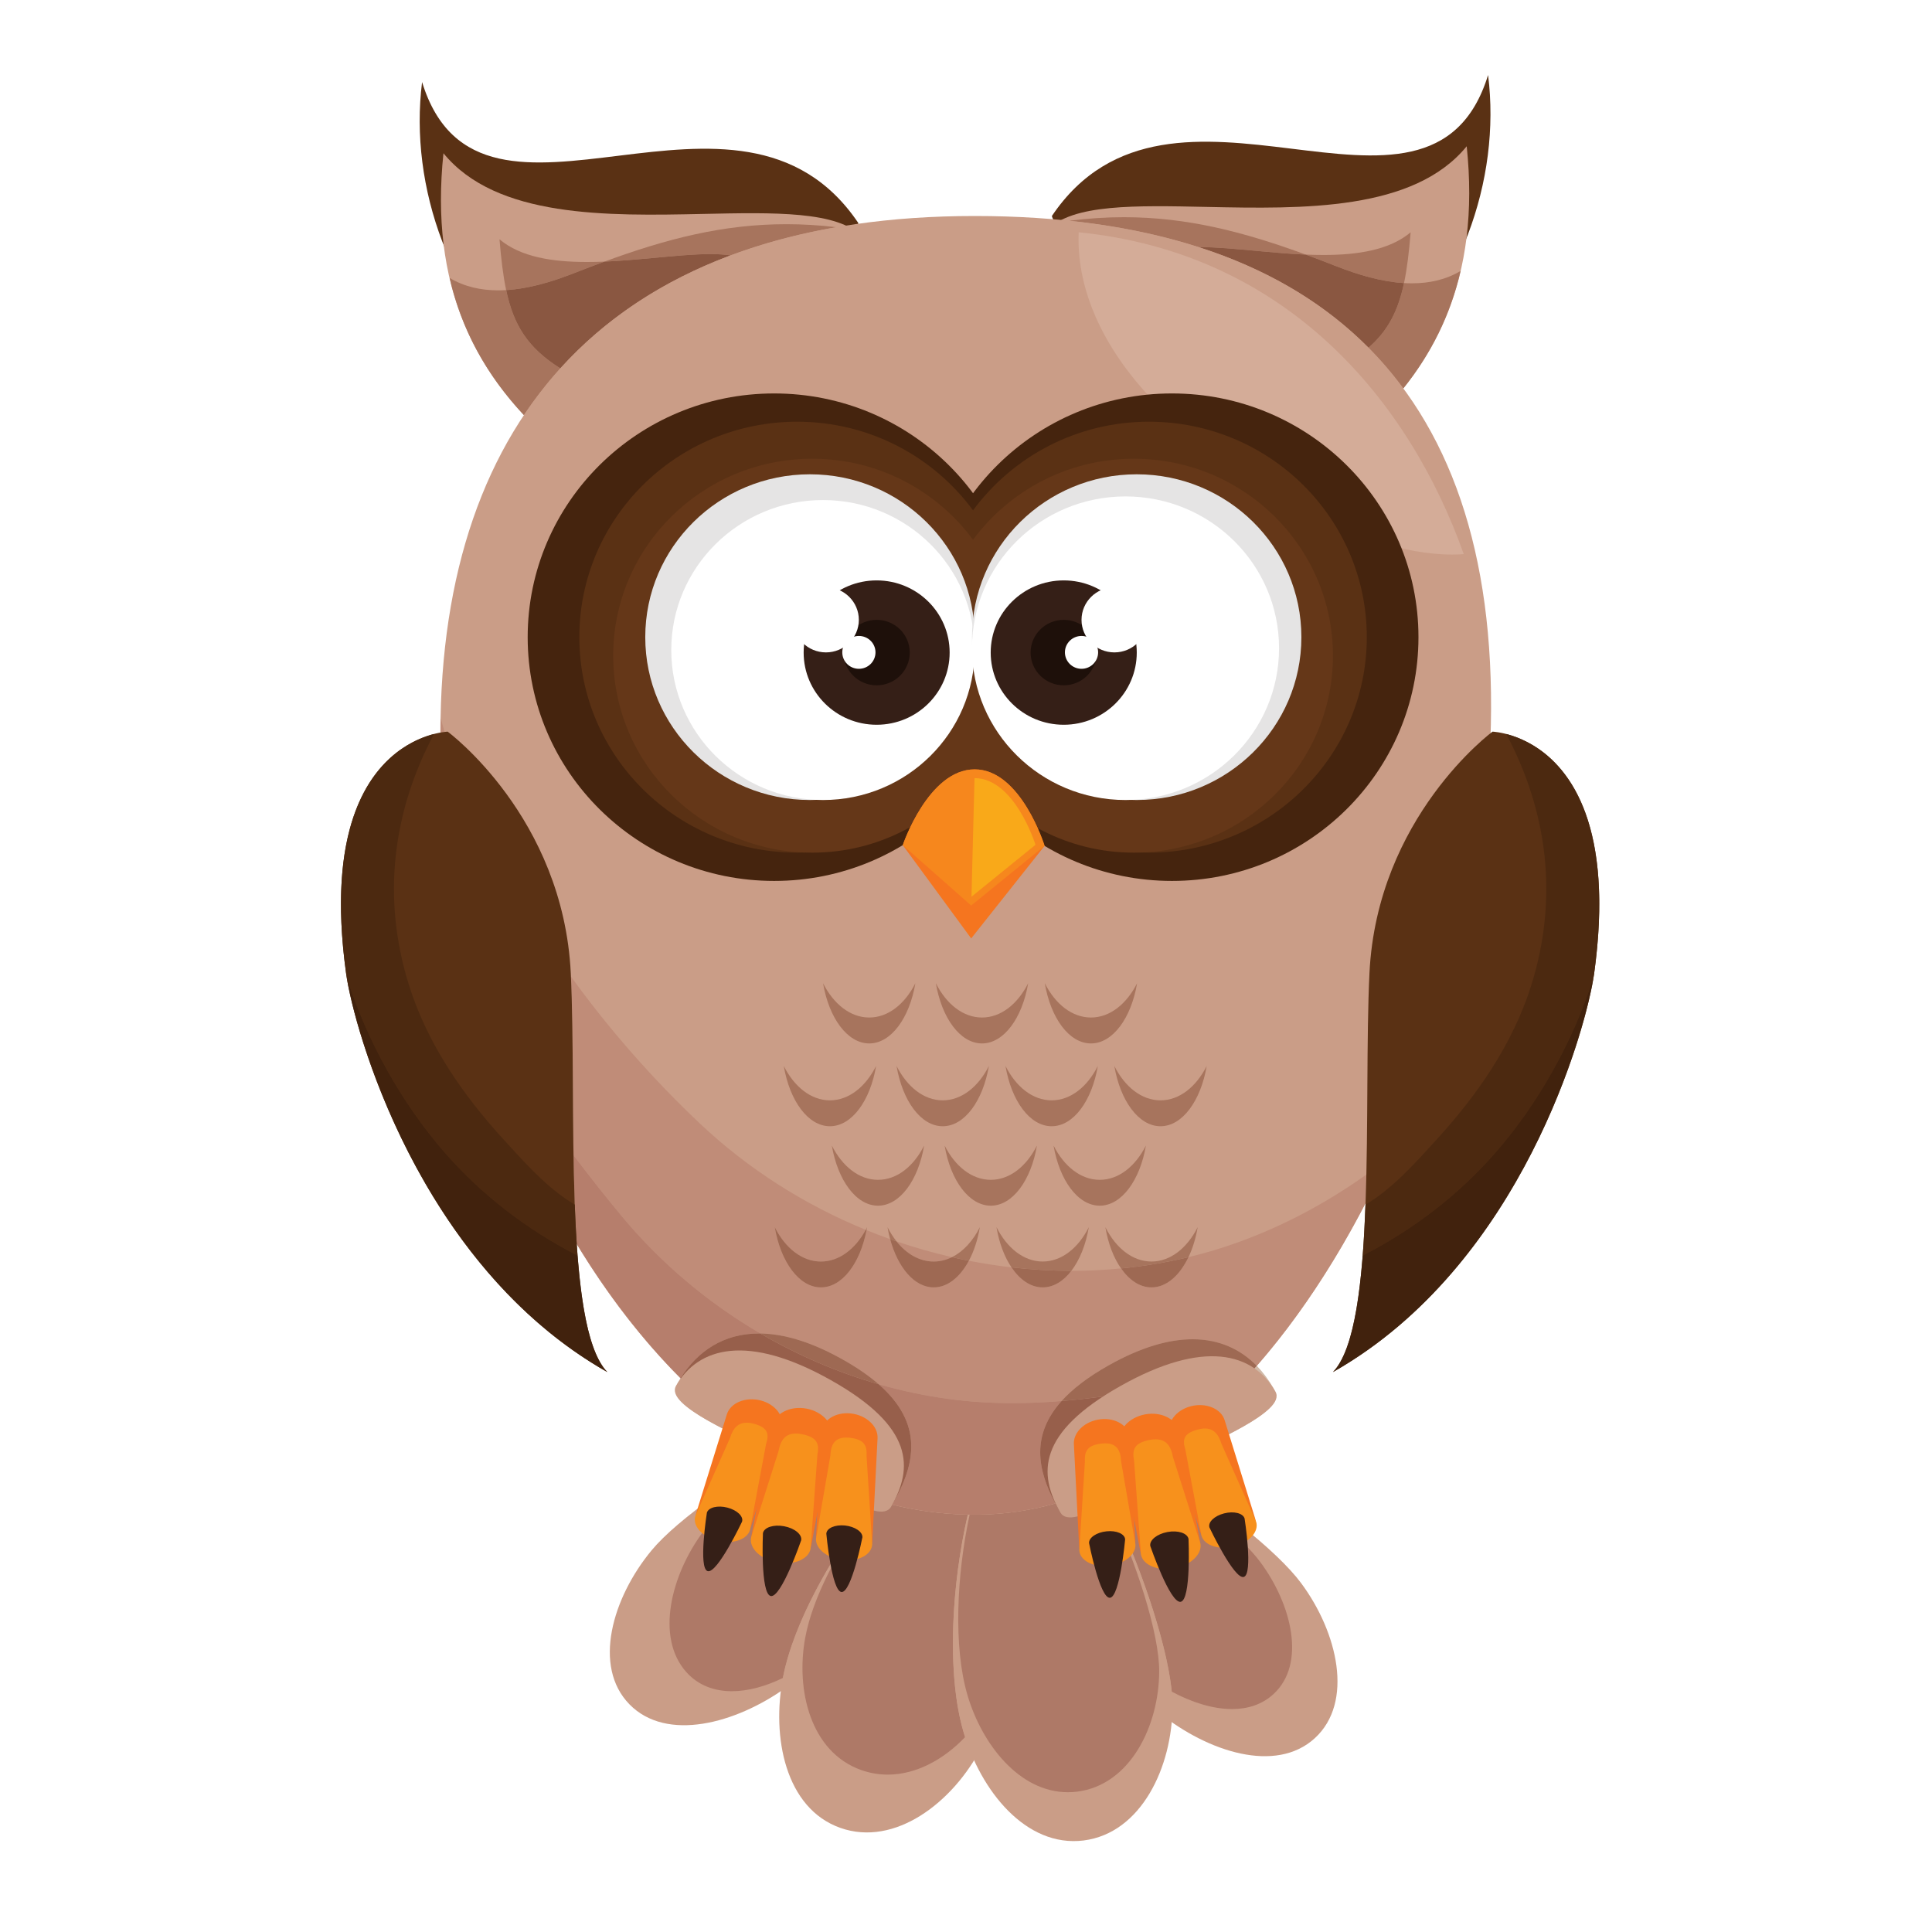 <?xml version="1.0" encoding="UTF-8"?>
<svg xmlns="http://www.w3.org/2000/svg" xmlns:xlink="http://www.w3.org/1999/xlink" width="150pt" height="150pt" viewBox="0 0 150 150" version="1.2">
<defs>
<clipPath id="clip1">
  <path d="M 81 5.816 L 116 5.816 L 116 29 L 81 29 Z M 81 5.816 "/>
</clipPath>
</defs>
<g id="surface1">
<rect x="0" y="0" width="150" height="150" style="fill:rgb(100%,100%,100%);fill-opacity:1;stroke:none;"/>
<rect x="0" y="0" width="150" height="150" style="fill:rgb(100%,100%,100%);fill-opacity:1;stroke:none;"/>
<rect x="0" y="0" width="150" height="150" style="fill:rgb(100%,100%,100%);fill-opacity:1;stroke:none;"/>
<g clip-path="url(#clip1)" clip-rule="nonzero">
<path style=" stroke:none;fill-rule:nonzero;fill:rgb(35.289%,19.22%,7.84%);fill-opacity:1;" d="M 106.633 28.672 C 104.629 27.895 102.387 27.398 101.031 25.68 C 99.348 23.551 91.254 22.254 90.176 19.781 C 89.262 17.676 82.188 18.992 81.668 16.77 C 86.297 9.902 93.527 10.719 100.199 11.535 C 107.02 12.371 113.258 13.207 115.535 5.824 C 116.559 13.996 113.297 23.066 106.633 28.672 "/>
</g>
<path style=" stroke:none;fill-rule:nonzero;fill:rgb(79.219%,61.569%,52.939%);fill-opacity:1;" d="M 104.973 34.199 C 102.965 33.426 100.727 32.926 99.367 31.207 C 97.688 29.078 96.434 26.469 95.359 24 C 94.441 21.895 81.863 20.062 81.344 17.844 C 83.273 15.832 88.172 15.949 93.711 16.066 C 101.16 16.223 109.77 16.383 113.875 11.355 C 114.934 21.477 111.633 28.594 104.973 34.199 "/>
<path style=" stroke:none;fill-rule:nonzero;fill:rgb(65.489%,45.49%,36.469%);fill-opacity:1;" d="M 109.008 21.977 C 107.215 21.871 105.395 21.312 103.797 20.688 C 102.977 20.363 102.172 20.059 101.379 19.766 C 101.844 19.785 102.305 19.797 102.762 19.797 C 105.418 19.797 107.891 19.41 109.523 18.035 C 109.398 19.555 109.246 20.852 109.008 21.977 "/>
<path style=" stroke:none;fill-rule:nonzero;fill:rgb(65.489%,45.49%,36.469%);fill-opacity:1;" d="M 108.953 30.156 C 108.125 29.031 107.223 27.977 106.25 26.996 C 107.777 25.668 108.551 24.125 109.008 21.977 C 109.215 21.992 109.422 21.996 109.633 21.996 C 110.953 21.996 112.246 21.727 113.402 21.035 C 112.602 24.477 111.098 27.48 108.953 30.156 M 101.379 19.766 C 100.137 19.715 98.883 19.602 97.672 19.488 C 96.016 19.336 94.449 19.184 93.141 19.184 C 93.109 19.184 93.078 19.184 93.051 19.184 C 89.988 18.199 86.641 17.52 83.02 17.141 C 84.484 16.953 85.895 16.863 87.262 16.863 C 92.18 16.863 96.578 18.008 101.379 19.766 "/>
<path style=" stroke:none;fill-rule:nonzero;fill:rgb(54.12%,34.119%,25.49%);fill-opacity:1;" d="M 106.25 26.996 C 102.754 23.473 98.332 20.879 93.051 19.184 C 93.078 19.184 93.109 19.184 93.141 19.184 C 94.449 19.184 96.016 19.336 97.672 19.488 C 98.883 19.602 100.137 19.715 101.379 19.766 C 102.172 20.059 102.977 20.363 103.797 20.688 C 105.395 21.312 107.215 21.871 109.008 21.977 C 108.551 24.125 107.777 25.668 106.25 26.996 "/>
<path style=" stroke:none;fill-rule:nonzero;fill:rgb(35.289%,19.22%,7.84%);fill-opacity:1;" d="M 41.672 29.215 C 43.676 28.441 45.918 27.941 47.273 26.223 C 48.957 24.094 57.051 22.801 58.125 20.324 C 59.043 18.219 66.121 19.535 66.641 17.316 C 62.008 10.445 54.777 11.262 48.105 12.082 C 41.285 12.918 35.047 13.75 32.77 6.371 C 31.746 14.539 35.008 23.609 41.672 29.215 "/>
<path style=" stroke:none;fill-rule:nonzero;fill:rgb(79.219%,61.569%,52.939%);fill-opacity:1;" d="M 43.336 34.746 C 45.34 33.969 47.582 33.469 48.938 31.75 C 50.621 29.625 51.871 27.016 52.949 24.543 C 53.863 22.438 66.441 20.609 66.965 18.391 C 65.031 16.375 60.133 16.492 54.594 16.609 C 47.145 16.77 38.535 16.926 34.43 11.898 C 33.371 22.02 36.672 29.137 43.336 34.746 "/>
<path style=" stroke:none;fill-rule:nonzero;fill:rgb(65.489%,45.49%,36.469%);fill-opacity:1;" d="M 39.297 22.523 C 39.059 21.395 38.906 20.098 38.781 18.578 C 40.414 19.957 42.887 20.34 45.543 20.34 C 46 20.34 46.461 20.332 46.926 20.312 C 46.133 20.602 45.328 20.906 44.508 21.23 C 42.91 21.855 41.09 22.414 39.297 22.523 "/>
<path style=" stroke:none;fill-rule:nonzero;fill:rgb(65.489%,45.49%,36.469%);fill-opacity:1;" d="M 40.676 32.23 C 37.824 29.18 35.859 25.691 34.906 21.578 C 36.062 22.27 37.355 22.543 38.676 22.543 C 38.883 22.543 39.09 22.535 39.297 22.523 C 39.879 25.262 40.98 27.012 43.504 28.602 C 42.477 29.734 41.535 30.945 40.676 32.23 M 46.926 20.312 C 51.727 18.551 56.125 17.406 61.047 17.406 C 62.305 17.406 63.594 17.48 64.934 17.641 C 61.992 18.148 59.258 18.883 56.723 19.828 C 56.262 19.758 55.738 19.727 55.164 19.727 C 53.855 19.727 52.289 19.879 50.633 20.035 C 49.426 20.145 48.168 20.258 46.926 20.312 "/>
<path style=" stroke:none;fill-rule:nonzero;fill:rgb(54.12%,34.119%,25.49%);fill-opacity:1;" d="M 43.504 28.602 C 40.98 27.012 39.879 25.262 39.297 22.523 C 41.09 22.414 42.91 21.855 44.508 21.23 C 45.328 20.906 46.133 20.602 46.926 20.312 C 48.168 20.258 49.426 20.145 50.633 20.035 C 52.289 19.879 53.855 19.727 55.164 19.727 C 55.738 19.727 56.262 19.758 56.723 19.828 C 51.395 21.82 46.973 24.762 43.504 28.602 "/>
<path style=" stroke:none;fill-rule:nonzero;fill:rgb(79.219%,61.569%,52.939%);fill-opacity:1;" d="M 101.02 122.914 C 103.867 126.75 105.121 132.16 102.086 134.949 C 99.051 137.734 93.762 135.996 90.031 133 C 83.172 127.496 75.926 112.418 78.621 109.941 C 81.312 107.469 97.262 117.844 101.02 122.914 "/>
<path style=" stroke:none;fill-rule:nonzero;fill:rgb(68.239%,47.449%,40.388%);fill-opacity:1;" d="M 95.656 132.691 C 94.16 132.691 92.52 132.168 90.977 131.34 C 90.609 127.641 88.559 121.496 86.152 116.594 C 87.301 115.93 88.543 115.078 89.676 114.355 C 93.164 116.688 96.445 119.391 97.832 121.254 C 100.297 124.559 101.426 129.188 98.871 131.531 C 97.988 132.344 96.871 132.691 95.656 132.691 "/>
<path style=" stroke:none;fill-rule:nonzero;fill:rgb(79.219%,61.569%,52.939%);fill-opacity:1;" d="M 50.594 120.363 C 47.543 124.043 45.992 129.379 48.871 132.324 C 51.75 135.27 57.125 133.82 61.02 131.027 C 68.168 125.898 76.23 111.23 73.68 108.617 C 71.125 106.004 54.629 115.504 50.594 120.363 "/>
<path style=" stroke:none;fill-rule:nonzero;fill:rgb(68.239%,47.449%,40.388%);fill-opacity:1;" d="M 56.824 131.305 C 55.469 131.305 54.223 130.867 53.285 129.82 C 50.879 127.129 52.098 122.281 54.574 118.945 C 55.73 117.387 58.168 115.305 60.93 113.371 C 61.148 113.5 61.371 113.629 61.598 113.754 C 63.508 114.961 65.781 116.602 67.41 117.113 C 64.324 121.176 61.582 126.188 60.797 130.203 C 60.793 130.227 60.785 130.25 60.781 130.277 C 59.469 130.918 58.098 131.305 56.824 131.305 "/>
<path style=" stroke:none;fill-rule:nonzero;fill:rgb(79.219%,61.569%,52.939%);fill-opacity:1;" d="M 76.199 135.668 C 74.012 139.914 69.492 143.422 65.238 141.914 C 60.984 140.406 59.883 134.875 60.797 130.203 C 62.477 121.613 73.121 108.465 76.895 109.805 C 80.668 111.145 79.082 130.062 76.199 135.668 "/>
<path style=" stroke:none;fill-rule:nonzero;fill:rgb(68.239%,47.449%,40.388%);fill-opacity:1;" d="M 68.926 137.781 C 68.238 137.781 67.551 137.668 66.863 137.426 C 62.914 136.02 61.773 131.199 62.516 127.16 C 63.078 124.078 65.055 120.34 67.422 117.117 C 67.746 117.219 68.043 117.277 68.309 117.277 C 68.719 117.277 69.051 117.141 69.273 116.82 C 71.148 117.277 73.062 117.543 75 117.59 L 75.004 117.59 C 75.008 117.59 75.012 117.59 75.02 117.59 C 75.027 117.59 75.027 117.59 75.035 117.59 C 75.043 117.59 75.047 117.59 75.051 117.59 L 75.055 117.59 C 75.059 117.59 75.062 117.59 75.07 117.594 C 75.074 117.594 75.082 117.594 75.086 117.594 C 75.09 117.594 75.098 117.594 75.102 117.594 C 75.109 117.594 75.113 117.594 75.117 117.594 L 75.121 117.594 C 75.125 117.594 75.129 117.594 75.137 117.594 C 75.141 117.594 75.141 117.594 75.141 117.594 C 73.879 123.051 73.484 129.922 74.801 134.449 C 74.84 134.59 74.883 134.727 74.93 134.867 C 73.293 136.586 71.148 137.781 68.926 137.781 "/>
<path style=" stroke:none;fill-rule:nonzero;fill:rgb(79.219%,61.569%,52.939%);fill-opacity:1;" d="M 91.031 132.41 C 91.031 137.176 88.613 142.328 84.129 142.895 C 79.648 143.453 76.129 139.023 74.801 134.449 C 72.355 126.039 75.809 109.547 79.785 109.051 C 83.766 108.551 91.031 126.117 91.031 132.41 "/>
<path style=" stroke:none;fill-rule:nonzero;fill:rgb(68.239%,47.449%,40.388%);fill-opacity:1;" d="M 82.91 139.148 C 79.152 139.148 76.25 135.449 75.121 131.633 C 74.008 127.871 74.273 122.277 75.281 117.598 C 75.281 117.598 75.285 117.598 75.285 117.598 C 75.285 117.598 75.289 117.598 75.289 117.598 C 75.293 117.598 75.297 117.598 75.301 117.598 C 75.305 117.598 75.309 117.598 75.309 117.598 C 75.312 117.598 75.316 117.598 75.32 117.598 L 75.324 117.598 C 75.328 117.598 75.332 117.598 75.336 117.598 C 75.336 117.598 75.34 117.598 75.34 117.598 C 75.344 117.598 75.348 117.598 75.348 117.598 C 75.352 117.598 75.352 117.598 75.355 117.598 C 75.359 117.598 75.367 117.598 75.371 117.598 C 75.375 117.598 75.375 117.598 75.375 117.598 C 75.379 117.598 75.383 117.598 75.387 117.598 C 75.387 117.598 75.391 117.598 75.391 117.598 C 75.395 117.598 75.395 117.598 75.398 117.598 C 75.402 117.598 75.402 117.598 75.402 117.598 C 75.406 117.598 75.41 117.598 75.41 117.598 C 75.414 117.598 75.418 117.598 75.422 117.598 C 75.422 117.598 75.422 117.598 75.426 117.598 C 75.43 117.598 75.434 117.598 75.438 117.598 C 75.438 117.598 75.441 117.598 75.441 117.598 L 75.445 117.598 C 75.445 117.598 75.449 117.598 75.449 117.598 C 75.449 117.598 75.453 117.598 75.453 117.598 C 75.457 117.598 75.457 117.598 75.457 117.598 C 75.465 117.598 75.469 117.598 75.469 117.598 L 75.473 117.598 C 75.473 117.598 75.473 117.598 75.477 117.598 C 75.48 117.598 75.484 117.598 75.488 117.598 C 75.492 117.598 75.492 117.598 75.496 117.598 C 75.496 117.598 75.496 117.598 75.5 117.598 C 75.5 117.598 75.504 117.598 75.504 117.598 C 75.504 117.598 75.508 117.598 75.512 117.598 C 75.512 117.598 75.52 117.598 75.52 117.598 L 75.527 117.598 C 75.531 117.598 75.535 117.598 75.539 117.598 C 75.539 117.598 75.543 117.598 75.547 117.598 C 75.547 117.598 75.547 117.598 75.551 117.598 C 75.551 117.598 75.555 117.598 75.555 117.598 C 75.555 117.598 75.559 117.598 75.562 117.598 C 75.566 117.598 75.57 117.598 75.57 117.598 C 75.574 117.598 75.574 117.598 75.574 117.598 C 75.578 117.598 75.578 117.598 75.582 117.598 C 75.586 117.598 75.586 117.598 75.586 117.598 C 75.59 117.598 75.594 117.598 75.594 117.598 C 75.598 117.598 75.598 117.598 75.598 117.598 C 75.602 117.598 75.605 117.598 75.605 117.598 C 75.609 117.598 75.613 117.598 75.613 117.598 C 75.617 117.598 75.621 117.598 75.621 117.598 L 75.625 117.598 C 75.633 117.598 75.633 117.598 75.641 117.598 C 75.641 117.598 75.641 117.598 75.645 117.598 C 75.648 117.598 75.648 117.598 75.652 117.598 C 75.656 117.598 75.668 117.598 75.672 117.598 C 75.68 117.598 75.688 117.598 75.691 117.598 C 75.695 117.598 75.695 117.598 75.695 117.598 C 75.695 117.598 75.699 117.598 75.699 117.598 C 75.703 117.598 75.707 117.598 75.711 117.598 C 75.715 117.598 75.715 117.598 75.715 117.598 C 75.719 117.598 75.723 117.598 75.723 117.598 C 75.723 117.598 75.727 117.598 75.73 117.598 C 75.73 117.598 75.734 117.598 75.734 117.598 C 75.738 117.598 75.742 117.598 75.742 117.598 C 75.742 117.598 75.746 117.598 75.746 117.598 C 75.75 117.598 75.746 117.598 75.75 117.598 C 75.75 117.598 75.754 117.598 75.758 117.598 C 75.758 117.598 75.762 117.598 75.762 117.598 C 75.766 117.598 75.77 117.598 75.77 117.598 C 75.77 117.598 75.773 117.598 75.773 117.598 C 75.777 117.598 75.785 117.598 75.793 117.598 C 75.801 117.598 75.805 117.598 75.812 117.598 C 75.816 117.598 75.816 117.598 75.816 117.598 C 75.824 117.598 75.824 117.598 75.832 117.598 C 75.832 117.598 75.836 117.598 75.836 117.598 C 75.836 117.598 75.836 117.598 75.84 117.598 C 75.844 117.598 75.844 117.598 75.852 117.598 C 75.852 117.598 75.852 117.598 75.855 117.598 C 75.855 117.598 75.859 117.598 75.859 117.598 C 75.863 117.598 75.863 117.598 75.863 117.598 C 75.867 117.598 75.867 117.598 75.871 117.598 C 75.871 117.598 75.871 117.598 75.875 117.598 C 75.879 117.598 75.879 117.598 75.883 117.598 C 75.887 117.598 75.887 117.598 75.887 117.598 C 75.895 117.598 75.906 117.598 75.914 117.598 C 75.918 117.598 75.926 117.598 75.934 117.598 C 75.941 117.598 75.945 117.598 75.953 117.598 C 75.953 117.598 75.953 117.598 75.957 117.598 C 75.961 117.598 75.965 117.598 75.973 117.598 C 78.016 117.57 80.004 117.27 81.934 116.73 C 82.016 116.879 82.102 117.031 82.188 117.184 C 82.406 117.566 82.758 117.727 83.203 117.727 C 83.945 117.727 84.949 117.281 86.039 116.66 C 88.246 121.297 90.012 126.871 90 129.766 C 89.984 134 87.746 138.586 83.637 139.102 C 83.395 139.137 83.152 139.148 82.91 139.148 "/>
<path style=" stroke:none;fill-rule:nonzero;fill:rgb(79.219%,61.569%,52.939%);fill-opacity:1;" d="M 34.234 54.652 C 35.09 30.375 49.547 16.77 75.672 16.77 C 101.797 16.77 116.328 29.5 115.75 56.27 C 115.188 82.406 98.863 117.598 75.672 117.598 C 52.48 117.598 33.098 87.047 34.234 54.652 "/>
<path style=" stroke:none;fill-rule:nonzero;fill:rgb(75.29%,54.9%,47.06%);fill-opacity:1;" d="M 75.273 117.598 C 75.273 117.598 75.27 117.598 75.27 117.598 C 75.27 117.598 75.27 117.598 75.273 117.598 M 75.258 117.598 C 75.254 117.598 75.254 117.598 75.254 117.598 C 75.254 117.598 75.254 117.598 75.258 117.598 M 75.238 117.598 C 75.238 117.598 75.238 117.598 75.234 117.598 C 75.238 117.598 75.238 117.598 75.238 117.598 M 75.223 117.598 C 75.223 117.598 75.219 117.598 75.219 117.598 C 75.219 117.598 75.223 117.598 75.223 117.598 M 75.207 117.598 C 75.203 117.598 75.203 117.598 75.203 117.598 C 75.203 117.598 75.203 117.598 75.207 117.598 M 75.188 117.594 C 75.188 117.594 75.188 117.594 75.184 117.594 C 75.188 117.594 75.188 117.594 75.188 117.594 M 75.172 117.594 L 75.168 117.594 C 75.172 117.594 75.172 117.594 75.172 117.594 M 75.156 117.594 L 75.152 117.594 C 75.152 117.594 75.152 117.594 75.156 117.594 "/>
<path style=" stroke:none;fill-rule:nonzero;fill:rgb(64.709%,42.749%,36.079%);fill-opacity:1;" d="M 75.137 117.594 L 75.137 117.594 M 75.121 117.594 L 75.117 117.594 C 75.121 117.594 75.121 117.594 75.121 117.594 M 75.102 117.594 L 75.102 117.594 M 75.086 117.594 L 75.086 117.594 M 75.07 117.594 L 75.07 117.594 M 75.055 117.59 L 75.051 117.59 L 75.055 117.59 M 75.035 117.59 L 75.035 117.59 M 75.02 117.59 L 75.02 117.59 M 75.004 117.59 L 75 117.59 L 75.004 117.59 "/>
<path style=" stroke:none;fill-rule:nonzero;fill:rgb(75.29%,54.9%,47.06%);fill-opacity:1;" d="M 75.672 117.598 C 75.668 117.598 75.656 117.598 75.652 117.598 C 75.66 117.598 75.664 117.598 75.672 117.598 M 75.672 117.598 C 75.68 117.598 75.688 117.598 75.695 117.598 C 75.691 117.598 75.691 117.598 75.691 117.598 C 75.688 117.598 75.68 117.598 75.672 117.598 M 75.645 117.598 C 75.641 117.598 75.641 117.598 75.641 117.598 C 75.633 117.598 75.633 117.598 75.625 117.598 C 75.633 117.598 75.637 117.598 75.645 117.598 M 75.703 117.598 C 75.707 117.598 75.711 117.598 75.715 117.598 C 75.715 117.598 75.711 117.598 75.711 117.598 C 75.707 117.598 75.703 117.598 75.703 117.598 M 75.621 117.598 C 75.621 117.598 75.617 117.598 75.613 117.598 C 75.613 117.598 75.609 117.598 75.605 117.598 C 75.605 117.598 75.602 117.598 75.598 117.598 C 75.605 117.598 75.613 117.598 75.621 117.598 M 75.727 117.598 C 75.73 117.598 75.734 117.598 75.738 117.598 C 75.738 117.598 75.738 117.598 75.734 117.598 C 75.734 117.598 75.73 117.598 75.73 117.598 C 75.73 117.598 75.727 117.598 75.727 117.598 M 75.594 117.598 C 75.594 117.598 75.59 117.598 75.586 117.598 C 75.586 117.598 75.586 117.598 75.582 117.598 C 75.578 117.598 75.578 117.598 75.574 117.598 C 75.582 117.598 75.586 117.598 75.594 117.598 M 75.746 117.598 C 75.754 117.598 75.758 117.598 75.762 117.598 C 75.758 117.598 75.758 117.598 75.758 117.598 C 75.754 117.598 75.75 117.598 75.75 117.598 L 75.746 117.598 M 75.57 117.598 C 75.566 117.598 75.566 117.598 75.562 117.598 C 75.559 117.598 75.559 117.598 75.555 117.598 C 75.555 117.598 75.551 117.598 75.551 117.598 C 75.559 117.598 75.566 117.598 75.57 117.598 M 75.77 117.598 C 75.777 117.598 75.781 117.598 75.789 117.598 C 75.781 117.598 75.777 117.598 75.773 117.598 C 75.773 117.598 75.77 117.598 75.77 117.598 M 75.793 117.598 C 75.797 117.598 75.805 117.598 75.812 117.598 C 75.805 117.598 75.801 117.598 75.793 117.598 M 75.547 117.598 C 75.543 117.598 75.539 117.598 75.539 117.598 C 75.535 117.598 75.531 117.598 75.527 117.598 C 75.527 117.598 75.527 117.598 75.523 117.598 C 75.531 117.598 75.539 117.598 75.547 117.598 M 75.523 117.598 L 75.52 117.598 C 75.52 117.598 75.516 117.598 75.512 117.598 C 75.508 117.598 75.508 117.598 75.504 117.598 C 75.504 117.598 75.5 117.598 75.5 117.598 C 75.508 117.598 75.516 117.598 75.523 117.598 M 75.82 117.598 C 75.824 117.598 75.832 117.598 75.836 117.598 C 75.836 117.598 75.832 117.598 75.832 117.598 C 75.828 117.598 75.824 117.598 75.82 117.598 M 75.496 117.598 C 75.492 117.598 75.492 117.598 75.488 117.598 C 75.484 117.598 75.48 117.598 75.477 117.598 C 75.484 117.598 75.488 117.598 75.496 117.598 M 75.844 117.598 C 75.848 117.598 75.852 117.598 75.859 117.598 C 75.859 117.598 75.855 117.598 75.855 117.598 C 75.852 117.598 75.852 117.598 75.852 117.598 C 75.848 117.598 75.844 117.598 75.844 117.598 M 75.473 117.598 C 75.469 117.598 75.473 117.598 75.469 117.598 C 75.465 117.598 75.465 117.598 75.457 117.598 C 75.457 117.598 75.457 117.598 75.453 117.598 C 75.453 117.598 75.449 117.598 75.449 117.598 C 75.457 117.598 75.465 117.598 75.473 117.598 M 75.867 117.598 C 75.871 117.598 75.875 117.598 75.879 117.598 C 75.879 117.598 75.875 117.598 75.875 117.598 C 75.871 117.598 75.871 117.598 75.871 117.598 C 75.871 117.598 75.867 117.598 75.867 117.598 M 75.445 117.598 C 75.441 117.598 75.445 117.598 75.441 117.598 C 75.441 117.598 75.441 117.598 75.438 117.598 C 75.434 117.598 75.43 117.598 75.426 117.598 C 75.43 117.598 75.438 117.598 75.445 117.598 M 75.891 117.598 C 75.895 117.598 75.898 117.598 75.906 117.598 C 75.898 117.598 75.895 117.598 75.891 117.598 M 75.422 117.598 C 75.414 117.598 75.414 117.598 75.41 117.598 C 75.41 117.598 75.406 117.598 75.402 117.598 C 75.402 117.598 75.402 117.598 75.398 117.598 C 75.41 117.598 75.414 117.598 75.422 117.598 M 75.91 117.598 C 75.918 117.598 75.926 117.598 75.934 117.598 C 75.926 117.598 75.918 117.598 75.914 117.598 C 75.914 117.598 75.914 117.598 75.91 117.598 M 75.395 117.598 C 75.395 117.598 75.395 117.598 75.391 117.598 C 75.391 117.598 75.387 117.598 75.387 117.598 C 75.383 117.598 75.379 117.598 75.375 117.598 C 75.383 117.598 75.387 117.598 75.395 117.598 M 75.934 117.598 C 75.941 117.598 75.949 117.598 75.953 117.598 C 75.945 117.598 75.941 117.598 75.934 117.598 M 75.371 117.598 C 75.367 117.598 75.359 117.598 75.355 117.598 C 75.352 117.598 75.352 117.598 75.352 117.598 C 75.355 117.598 75.363 117.598 75.371 117.598 M 75.961 117.598 C 75.965 117.598 75.973 117.598 75.977 117.598 C 75.977 117.598 75.973 117.598 75.973 117.598 C 75.969 117.598 75.965 117.598 75.961 117.598 M 75.344 117.598 C 75.344 117.598 75.344 117.598 75.34 117.598 C 75.34 117.598 75.336 117.598 75.336 117.598 C 75.332 117.598 75.328 117.598 75.324 117.598 C 75.332 117.598 75.34 117.598 75.344 117.598 M 75.984 117.598 C 75.988 117.598 75.992 117.598 76 117.598 C 75.996 117.598 75.988 117.598 75.984 117.598 M 75.32 117.598 C 75.316 117.598 75.312 117.598 75.309 117.598 C 75.309 117.598 75.305 117.598 75.301 117.598 C 75.309 117.598 75.312 117.598 75.32 117.598 M 76.008 117.598 C 76.012 117.598 76.02 117.598 76.023 117.598 C 76.02 117.598 76.012 117.598 76.008 117.598 M 75.297 117.598 C 75.293 117.598 75.293 117.598 75.289 117.598 C 75.289 117.598 75.285 117.598 75.285 117.598 C 75.281 117.598 75.277 117.598 75.273 117.598 C 75.281 117.598 75.289 117.598 75.297 117.598 M 76.027 117.598 C 76.035 117.598 76.043 117.598 76.047 117.598 C 76.043 117.598 76.035 117.598 76.027 117.598 M 75.273 117.598 C 75.27 117.598 75.27 117.598 75.27 117.598 C 75.266 117.598 75.262 117.598 75.258 117.598 C 75.254 117.598 75.254 117.598 75.254 117.598 C 75.25 117.598 75.25 117.598 75.25 117.598 C 75.258 117.598 75.266 117.598 75.273 117.598 M 76.051 117.598 C 76.059 117.598 76.066 117.598 76.074 117.598 C 76.066 117.598 76.059 117.598 76.051 117.598 M 75.246 117.598 C 75.246 117.598 75.242 117.598 75.238 117.598 C 75.238 117.598 75.238 117.598 75.234 117.598 C 75.23 117.598 75.227 117.598 75.223 117.598 C 75.23 117.598 75.238 117.598 75.246 117.598 M 76.078 117.598 C 76.082 117.598 76.09 117.598 76.098 117.598 C 76.09 117.598 76.086 117.598 76.078 117.598 M 75.223 117.598 C 75.223 117.598 75.219 117.598 75.219 117.598 C 75.215 117.598 75.211 117.598 75.207 117.598 C 75.203 117.598 75.203 117.598 75.203 117.598 C 75.199 117.598 75.199 117.598 75.199 117.598 C 75.207 117.598 75.215 117.598 75.223 117.598 M 76.102 117.598 C 76.109 117.598 76.113 117.598 76.117 117.594 C 76.113 117.598 76.109 117.598 76.102 117.598 M 75.199 117.598 C 75.195 117.594 75.191 117.594 75.188 117.594 C 75.188 117.594 75.188 117.594 75.184 117.594 C 75.18 117.594 75.176 117.594 75.172 117.594 C 75.172 117.594 75.172 117.594 75.168 117.594 C 75.164 117.594 75.16 117.594 75.156 117.594 C 75.152 117.594 75.152 117.594 75.152 117.594 C 75.148 117.594 75.145 117.594 75.137 117.594 C 75.129 117.594 75.125 117.594 75.121 117.594 C 75.121 117.594 75.121 117.594 75.117 117.594 C 75.113 117.594 75.109 117.594 75.102 117.594 C 75.098 117.594 75.094 117.594 75.086 117.594 C 75.082 117.594 75.074 117.594 75.07 117.594 C 75.062 117.59 75.059 117.59 75.055 117.59 L 75.051 117.59 C 75.047 117.59 75.043 117.59 75.035 117.59 C 75.027 117.59 75.027 117.59 75.02 117.59 C 75.012 117.59 75.008 117.59 75.004 117.59 L 75 117.59 C 73.062 117.543 71.148 117.277 69.273 116.82 C 71.211 117.293 73.191 117.559 75.199 117.598 M 76.125 117.594 C 76.129 117.594 76.137 117.594 76.145 117.594 C 76.137 117.594 76.129 117.594 76.125 117.594 M 76.148 117.594 C 76.152 117.594 76.16 117.594 76.168 117.594 C 76.16 117.594 76.156 117.594 76.148 117.594 M 76.168 117.594 C 76.184 117.594 76.199 117.594 76.215 117.594 C 76.199 117.594 76.184 117.594 76.168 117.594 M 76.219 117.594 C 76.227 117.594 76.23 117.594 76.238 117.594 C 76.23 117.594 76.227 117.594 76.219 117.594 M 76.242 117.59 C 76.25 117.59 76.254 117.59 76.262 117.59 C 76.254 117.59 76.25 117.59 76.242 117.59 M 76.266 117.59 C 76.273 117.59 76.277 117.59 76.285 117.59 C 76.281 117.59 76.273 117.59 76.266 117.59 M 76.289 117.59 C 76.312 117.59 76.336 117.59 76.355 117.59 C 76.336 117.59 76.309 117.59 76.289 117.59 M 76.359 117.59 C 76.367 117.59 76.371 117.59 76.379 117.59 C 76.375 117.59 76.367 117.59 76.359 117.59 M 76.383 117.59 C 76.391 117.59 76.395 117.59 76.402 117.586 C 76.395 117.59 76.391 117.59 76.383 117.59 M 76.406 117.586 C 76.445 117.586 76.484 117.586 76.523 117.586 C 76.484 117.586 76.445 117.586 76.406 117.586 M 76.523 117.586 C 78.375 117.516 80.18 117.223 81.934 116.727 C 80.18 117.223 78.371 117.516 76.523 117.586 M 61.578 113.742 C 61.117 113.484 60.664 113.215 60.211 112.934 C 60.219 112.938 60.227 112.941 60.23 112.945 C 60.672 113.219 61.113 113.48 61.555 113.73 C 61.562 113.734 61.57 113.738 61.578 113.742 M 78.613 108.938 C 77.004 108.938 75.359 108.844 73.68 108.617 C 71.836 108.371 70.008 107.984 68.215 107.469 C 67.48 106.828 66.562 106.188 65.434 105.555 C 62.977 104.172 60.852 103.559 59.039 103.531 C 54.988 101.16 51.32 98.086 48.293 94.445 C 47.008 92.898 45.754 91.312 44.531 89.695 C 44.453 84.797 44.508 79.738 44.328 75.816 C 47.301 79.941 50.703 83.793 54.332 87.223 C 58.055 90.742 62.461 93.539 67.215 95.484 C 66.398 96.98 65.145 97.945 63.734 97.945 C 62.266 97.945 60.965 96.891 60.152 95.277 C 60.609 97.98 62.043 99.953 63.734 99.953 C 65.383 99.953 66.781 98.094 67.277 95.508 C 67.883 95.754 68.496 95.988 69.109 96.207 C 69.711 98.422 71 99.953 72.492 99.953 C 73.57 99.953 74.539 99.156 75.223 97.883 C 76.32 98.098 77.422 98.27 78.531 98.398 C 79.184 99.367 80.027 99.953 80.953 99.953 C 81.785 99.953 82.559 99.477 83.18 98.668 C 83.188 98.668 83.199 98.668 83.211 98.668 C 84.488 98.668 85.766 98.605 87.039 98.48 C 87.684 99.402 88.508 99.953 89.402 99.953 C 90.555 99.953 91.586 99.039 92.273 97.605 C 93.527 97.305 94.766 96.938 95.988 96.5 C 99.625 95.203 102.984 93.398 106.082 91.195 C 106.066 91.941 106.047 92.684 106.02 93.41 C 103.59 98.098 100.754 102.406 97.574 106.043 C 96.316 104.758 94.664 103.98 92.594 103.98 C 90.754 103.98 88.59 104.59 86.078 106.004 C 84.453 106.918 83.262 107.844 82.422 108.773 C 81.168 108.879 79.898 108.938 78.613 108.938 M 52.836 107.004 C 49.863 104.023 47.156 100.508 44.777 96.582 C 44.777 96.578 44.777 96.578 44.777 96.57 C 47.156 100.5 49.867 104.02 52.836 107 C 52.836 107.004 52.836 107.004 52.836 107.004 M 72.492 97.945 C 71.391 97.945 70.383 97.355 69.605 96.379 C 71.02 96.863 72.457 97.27 73.91 97.605 C 73.465 97.824 72.988 97.945 72.492 97.945 M 34.203 56.875 C 34.203 56.508 34.211 56.141 34.219 55.77 C 34.312 56.125 34.414 56.477 34.52 56.828 C 34.434 56.836 34.328 56.852 34.203 56.875 "/>
<path style=" stroke:none;fill-rule:nonzero;fill:rgb(75.29%,54.9%,47.06%);fill-opacity:1;" d="M 75.652 117.598 C 75.648 117.598 75.648 117.598 75.645 117.598 C 75.648 117.598 75.648 117.598 75.652 117.598 M 75.695 117.598 C 75.699 117.598 75.699 117.598 75.703 117.598 C 75.703 117.598 75.703 117.598 75.699 117.598 L 75.695 117.598 M 75.715 117.598 C 75.719 117.598 75.723 117.598 75.727 117.598 C 75.723 117.598 75.723 117.598 75.723 117.598 C 75.719 117.598 75.719 117.598 75.715 117.598 M 75.738 117.598 C 75.742 117.598 75.746 117.598 75.746 117.598 C 75.746 117.598 75.742 117.598 75.742 117.598 C 75.742 117.598 75.742 117.598 75.738 117.598 M 75.762 117.598 C 75.766 117.598 75.766 117.598 75.77 117.598 C 75.77 117.598 75.766 117.598 75.762 117.598 M 75.551 117.598 C 75.547 117.598 75.547 117.598 75.547 117.598 C 75.547 117.598 75.551 117.598 75.551 117.598 M 75.789 117.598 C 75.789 117.598 75.789 117.598 75.793 117.598 C 75.789 117.598 75.789 117.598 75.789 117.598 M 75.816 117.598 C 75.816 117.598 75.816 117.598 75.82 117.598 C 75.82 117.598 75.816 117.598 75.816 117.598 M 75.5 117.598 C 75.496 117.598 75.496 117.598 75.496 117.598 C 75.496 117.598 75.5 117.598 75.5 117.598 M 75.836 117.598 C 75.84 117.598 75.84 117.598 75.844 117.598 C 75.844 117.598 75.84 117.598 75.84 117.598 L 75.836 117.598 M 75.859 117.598 C 75.859 117.598 75.863 117.598 75.867 117.598 C 75.867 117.598 75.863 117.598 75.863 117.598 C 75.863 117.598 75.863 117.598 75.859 117.598 M 75.449 117.598 C 75.449 117.598 75.449 117.598 75.445 117.598 C 75.445 117.598 75.449 117.598 75.449 117.598 M 75.879 117.598 C 75.883 117.598 75.887 117.598 75.891 117.598 C 75.887 117.598 75.887 117.598 75.887 117.598 C 75.887 117.598 75.887 117.598 75.883 117.598 C 75.883 117.598 75.883 117.598 75.879 117.598 M 75.906 117.598 C 75.906 117.598 75.91 117.598 75.91 117.598 C 75.91 117.598 75.906 117.598 75.906 117.598 M 75.398 117.598 C 75.395 117.598 75.395 117.598 75.395 117.598 C 75.398 117.598 75.398 117.598 75.398 117.598 M 75.934 117.598 L 75.934 117.598 M 75.953 117.598 C 75.957 117.598 75.961 117.598 75.961 117.598 C 75.961 117.598 75.957 117.598 75.957 117.598 C 75.957 117.598 75.953 117.598 75.953 117.598 M 75.352 117.598 C 75.348 117.598 75.348 117.598 75.348 117.598 C 75.348 117.598 75.348 117.598 75.344 117.598 C 75.348 117.598 75.348 117.598 75.352 117.598 M 75.977 117.598 C 75.98 117.598 75.98 117.598 75.984 117.598 C 75.98 117.598 75.98 117.598 75.977 117.598 M 76 117.598 C 76.004 117.598 76.004 117.598 76.008 117.598 C 76.004 117.598 76 117.598 76 117.598 M 75.301 117.598 C 75.297 117.598 75.297 117.598 75.297 117.598 C 75.297 117.598 75.297 117.598 75.301 117.598 M 76.023 117.598 C 76.027 117.598 76.027 117.598 76.027 117.598 C 76.027 117.598 76.027 117.598 76.023 117.598 M 76.047 117.598 C 76.051 117.598 76.051 117.598 76.051 117.598 C 76.051 117.598 76.047 117.598 76.047 117.598 M 75.25 117.598 L 75.246 117.598 C 75.246 117.598 75.246 117.598 75.25 117.598 M 76.074 117.598 C 76.074 117.598 76.078 117.598 76.078 117.598 C 76.078 117.598 76.074 117.598 76.074 117.598 M 76.098 117.598 C 76.098 117.598 76.102 117.598 76.102 117.598 C 76.102 117.598 76.098 117.598 76.098 117.598 M 76.117 117.594 C 76.121 117.594 76.125 117.594 76.125 117.594 C 76.125 117.594 76.121 117.594 76.117 117.594 M 76.145 117.594 C 76.145 117.594 76.145 117.594 76.148 117.594 C 76.145 117.594 76.145 117.594 76.145 117.594 M 76.215 117.594 C 76.219 117.594 76.219 117.594 76.219 117.594 C 76.219 117.594 76.219 117.594 76.215 117.594 M 76.238 117.594 C 76.238 117.59 76.238 117.59 76.242 117.59 C 76.242 117.59 76.238 117.59 76.238 117.594 M 76.262 117.59 C 76.262 117.59 76.266 117.59 76.266 117.59 C 76.266 117.59 76.262 117.59 76.262 117.59 M 76.285 117.59 C 76.285 117.59 76.285 117.59 76.289 117.59 C 76.285 117.59 76.285 117.59 76.285 117.59 M 76.355 117.59 C 76.355 117.59 76.359 117.59 76.359 117.59 C 76.359 117.59 76.359 117.59 76.355 117.59 M 76.379 117.59 C 76.383 117.59 76.383 117.59 76.383 117.59 C 76.383 117.59 76.383 117.59 76.379 117.59 M 76.402 117.586 C 76.406 117.586 76.402 117.586 76.406 117.586 C 76.406 117.586 76.402 117.586 76.402 117.586 "/>
<path style=" stroke:none;fill-rule:nonzero;fill:rgb(71.37%,49.409%,42.349%);fill-opacity:1;" d="M 75.672 117.598 C 75.664 117.598 75.66 117.598 75.652 117.598 C 75.648 117.598 75.648 117.598 75.645 117.598 C 75.637 117.598 75.633 117.598 75.625 117.598 C 75.621 117.598 75.625 117.598 75.621 117.598 C 75.613 117.598 75.605 117.598 75.598 117.598 C 75.598 117.598 75.598 117.598 75.594 117.598 C 75.586 117.598 75.582 117.598 75.574 117.598 C 75.574 117.598 75.574 117.598 75.57 117.598 C 75.566 117.598 75.559 117.598 75.551 117.598 C 75.551 117.598 75.547 117.598 75.547 117.598 C 75.539 117.598 75.531 117.598 75.523 117.598 C 75.516 117.598 75.508 117.598 75.5 117.598 C 75.5 117.598 75.496 117.598 75.496 117.598 C 75.488 117.598 75.484 117.598 75.477 117.598 C 75.473 117.598 75.473 117.598 75.473 117.598 C 75.465 117.598 75.457 117.598 75.449 117.598 C 75.449 117.598 75.445 117.598 75.445 117.598 C 75.438 117.598 75.43 117.598 75.426 117.598 C 75.422 117.598 75.422 117.598 75.422 117.598 C 75.414 117.598 75.41 117.598 75.398 117.598 C 75.398 117.598 75.398 117.598 75.395 117.598 C 75.387 117.598 75.383 117.598 75.375 117.598 C 75.375 117.598 75.375 117.598 75.371 117.598 C 75.363 117.598 75.355 117.598 75.352 117.598 C 75.348 117.598 75.348 117.598 75.344 117.598 C 75.34 117.598 75.332 117.598 75.324 117.598 C 75.324 117.598 75.324 117.598 75.32 117.598 C 75.312 117.598 75.309 117.598 75.301 117.598 C 75.297 117.598 75.297 117.598 75.297 117.598 C 75.289 117.598 75.281 117.598 75.273 117.598 C 75.266 117.598 75.258 117.598 75.25 117.598 C 75.246 117.598 75.246 117.598 75.246 117.598 C 75.238 117.598 75.23 117.598 75.223 117.598 C 75.215 117.598 75.207 117.598 75.199 117.598 C 73.191 117.559 71.211 117.293 69.273 116.82 C 69.289 116.793 69.309 116.766 69.324 116.734 C 71.105 113.641 71.703 110.512 68.215 107.469 C 70.008 107.984 71.836 108.371 73.68 108.617 C 75.359 108.844 77.004 108.938 78.613 108.938 C 79.898 108.938 81.168 108.879 82.422 108.773 C 80.066 111.395 80.512 114.07 81.934 116.727 C 80.18 117.223 78.375 117.516 76.523 117.586 C 76.484 117.586 76.445 117.586 76.406 117.586 C 76.402 117.586 76.406 117.586 76.402 117.586 C 76.395 117.59 76.391 117.59 76.383 117.59 C 76.383 117.59 76.383 117.59 76.379 117.59 C 76.371 117.59 76.367 117.59 76.359 117.59 C 76.359 117.59 76.355 117.59 76.355 117.59 C 76.336 117.59 76.312 117.59 76.289 117.59 C 76.285 117.59 76.285 117.59 76.285 117.59 C 76.277 117.59 76.273 117.59 76.266 117.59 C 76.266 117.59 76.262 117.59 76.262 117.59 C 76.254 117.59 76.25 117.59 76.242 117.59 C 76.238 117.59 76.238 117.59 76.238 117.594 C 76.23 117.594 76.227 117.594 76.219 117.594 C 76.219 117.594 76.219 117.594 76.215 117.594 C 76.199 117.594 76.184 117.594 76.168 117.594 C 76.16 117.594 76.152 117.594 76.148 117.594 C 76.145 117.594 76.145 117.594 76.145 117.594 C 76.137 117.594 76.129 117.594 76.125 117.594 C 76.125 117.594 76.121 117.594 76.117 117.594 C 76.113 117.598 76.109 117.598 76.102 117.598 C 76.102 117.598 76.098 117.598 76.098 117.598 C 76.09 117.598 76.082 117.598 76.078 117.598 C 76.078 117.598 76.074 117.598 76.074 117.598 C 76.066 117.598 76.059 117.598 76.051 117.598 C 76.051 117.598 76.051 117.598 76.047 117.598 C 76.043 117.598 76.035 117.598 76.027 117.598 C 76.027 117.598 76.027 117.598 76.023 117.598 C 76.02 117.598 76.012 117.598 76.008 117.598 C 76.004 117.598 76.004 117.598 76 117.598 C 75.992 117.598 75.988 117.598 75.984 117.598 C 75.98 117.598 75.98 117.598 75.977 117.598 C 75.973 117.598 75.965 117.598 75.961 117.598 C 75.961 117.598 75.957 117.598 75.953 117.598 C 75.949 117.598 75.941 117.598 75.934 117.598 C 75.926 117.598 75.918 117.598 75.91 117.598 C 75.91 117.598 75.906 117.598 75.906 117.598 C 75.898 117.598 75.895 117.598 75.891 117.598 C 75.887 117.598 75.883 117.598 75.879 117.598 C 75.875 117.598 75.871 117.598 75.867 117.598 C 75.863 117.598 75.859 117.598 75.859 117.598 C 75.852 117.598 75.848 117.598 75.844 117.598 C 75.84 117.598 75.84 117.598 75.836 117.598 C 75.832 117.598 75.824 117.598 75.82 117.598 C 75.816 117.598 75.816 117.598 75.816 117.598 C 75.816 117.598 75.812 117.598 75.812 117.598 C 75.805 117.598 75.797 117.598 75.793 117.598 C 75.789 117.598 75.789 117.598 75.789 117.598 C 75.781 117.598 75.777 117.598 75.77 117.598 C 75.766 117.598 75.766 117.598 75.762 117.598 C 75.758 117.598 75.754 117.598 75.746 117.598 C 75.746 117.598 75.742 117.598 75.738 117.598 C 75.734 117.598 75.73 117.598 75.727 117.598 C 75.723 117.598 75.719 117.598 75.715 117.598 C 75.711 117.598 75.707 117.598 75.703 117.598 C 75.699 117.598 75.699 117.598 75.695 117.598 C 75.688 117.598 75.68 117.598 75.672 117.598 M 61.555 113.73 C 61.113 113.48 60.672 113.219 60.23 112.945 C 60.32 112.992 60.406 113.039 60.492 113.09 C 60.828 113.277 61.184 113.496 61.555 113.73 M 52.836 107 C 49.867 104.02 47.156 100.5 44.777 96.57 C 44.715 95.59 44.664 94.57 44.629 93.527 C 44.629 93.527 44.625 93.527 44.625 93.527 C 44.578 92.277 44.551 90.992 44.531 89.695 C 45.754 91.312 47.008 92.898 48.293 94.445 C 51.32 98.086 54.988 101.16 59.039 103.531 C 59 103.531 58.961 103.531 58.922 103.531 C 56.176 103.531 54.164 104.898 52.836 107 "/>
<path style=" stroke:none;fill-rule:nonzero;fill:rgb(83.139%,67.45%,59.61%);fill-opacity:1;" d="M 112.73 43.055 C 108.961 43.055 104.855 41.484 101.836 39.988 C 96.609 37.398 92.199 34.176 88.742 30.242 C 85.34 26.371 83.574 22.125 83.75 18.035 C 99.902 19.648 109.395 31.074 113.648 43.023 C 113.344 43.047 113.039 43.055 112.73 43.055 "/>
<path style=" stroke:none;fill-rule:nonzero;fill:rgb(27.06%,14.119%,5.489%);fill-opacity:1;" d="M 79.242 49.469 C 79.242 59.922 70.672 68.395 60.105 68.395 C 49.535 68.395 40.969 59.922 40.969 49.469 C 40.969 39.02 49.535 30.547 60.105 30.547 C 70.672 30.547 79.242 39.02 79.242 49.469 "/>
<path style=" stroke:none;fill-rule:nonzero;fill:rgb(35.289%,19.22%,7.84%);fill-opacity:1;" d="M 44.316 75.57 C 44.797 85.484 43.703 103 47.152 106.527 C 32.453 98.195 27.441 79.707 26.875 75.602 C 24.324 57.121 34.758 56.805 34.758 56.805 C 34.758 56.805 43.73 63.422 44.316 75.57 "/>
<path style=" stroke:none;fill-rule:nonzero;fill:rgb(29.799%,16.08%,6.27%);fill-opacity:1;" d="M 47.152 106.527 C 46.898 106.266 46.668 105.934 46.465 105.531 C 46.668 105.934 46.898 106.266 47.152 106.527 "/>
<path style=" stroke:none;fill-rule:nonzero;fill:rgb(29.799%,16.08%,6.27%);fill-opacity:1;" d="M 47.152 106.527 C 47.031 106.461 46.914 106.391 46.793 106.32 C 46.914 106.391 47.031 106.461 47.152 106.527 "/>
<path style=" stroke:none;fill-rule:nonzero;fill:rgb(29.799%,16.08%,6.27%);fill-opacity:1;" d="M 46.793 106.32 C 46.785 106.316 46.781 106.312 46.773 106.309 C 46.781 106.312 46.785 106.316 46.793 106.32 "/>
<path style=" stroke:none;fill-rule:nonzero;fill:rgb(29.799%,16.08%,6.27%);fill-opacity:1;" d="M 46.773 106.309 C 46.766 106.305 46.758 106.301 46.754 106.297 C 46.758 106.301 46.766 106.305 46.773 106.309 "/>
<path style=" stroke:none;fill-rule:nonzero;fill:rgb(29.799%,16.08%,6.27%);fill-opacity:1;" d="M 46.75 106.297 C 46.742 106.293 46.738 106.289 46.73 106.285 C 46.738 106.289 46.742 106.293 46.75 106.297 "/>
<path style=" stroke:none;fill-rule:nonzero;fill:rgb(29.799%,16.08%,6.27%);fill-opacity:1;" d="M 46.73 106.285 C 46.723 106.281 46.719 106.277 46.711 106.273 C 46.719 106.277 46.723 106.281 46.73 106.285 "/>
<path style=" stroke:none;fill-rule:nonzero;fill:rgb(29.799%,16.08%,6.27%);fill-opacity:1;" d="M 46.711 106.27 C 46.703 106.266 46.695 106.266 46.691 106.258 C 46.699 106.266 46.703 106.266 46.711 106.27 "/>
<path style=" stroke:none;fill-rule:nonzero;fill:rgb(29.799%,16.08%,6.27%);fill-opacity:1;" d="M 46.688 106.258 C 46.684 106.254 46.676 106.25 46.668 106.246 C 46.676 106.25 46.684 106.254 46.688 106.258 "/>
<path style=" stroke:none;fill-rule:nonzero;fill:rgb(29.799%,16.08%,6.27%);fill-opacity:1;" d="M 46.668 106.246 C 46.66 106.242 46.656 106.238 46.648 106.234 C 46.656 106.238 46.66 106.242 46.668 106.246 "/>
<path style=" stroke:none;fill-rule:nonzero;fill:rgb(29.799%,16.08%,6.27%);fill-opacity:1;" d="M 46.648 106.234 C 46.641 106.23 46.637 106.227 46.629 106.223 C 46.637 106.227 46.641 106.23 46.648 106.234 "/>
<path style=" stroke:none;fill-rule:nonzero;fill:rgb(29.799%,16.08%,6.27%);fill-opacity:1;" d="M 46.625 106.223 C 46.621 106.219 46.613 106.215 46.609 106.211 C 46.613 106.215 46.621 106.219 46.625 106.223 "/>
<path style=" stroke:none;fill-rule:nonzero;fill:rgb(29.799%,16.08%,6.27%);fill-opacity:1;" d="M 46.605 106.207 C 46.602 106.207 46.594 106.203 46.586 106.199 C 46.594 106.203 46.602 106.207 46.605 106.207 "/>
<path style=" stroke:none;fill-rule:nonzero;fill:rgb(29.799%,16.08%,6.27%);fill-opacity:1;" d="M 46.582 106.195 C 46.578 106.195 46.574 106.191 46.566 106.188 C 46.574 106.191 46.578 106.195 46.582 106.195 "/>
<path style=" stroke:none;fill-rule:nonzero;fill:rgb(29.799%,16.08%,6.27%);fill-opacity:1;" d="M 46.562 106.184 C 46.559 106.18 46.555 106.18 46.547 106.176 C 46.551 106.18 46.559 106.18 46.562 106.184 "/>
<path style=" stroke:none;fill-rule:nonzero;fill:rgb(29.799%,16.08%,6.27%);fill-opacity:1;" d="M 46.539 106.172 C 46.535 106.168 46.531 106.164 46.527 106.16 C 46.531 106.168 46.535 106.168 46.539 106.172 "/>
<path style=" stroke:none;fill-rule:nonzero;fill:rgb(29.799%,16.08%,6.27%);fill-opacity:1;" d="M 46.52 106.16 C 46.516 106.156 46.512 106.152 46.504 106.148 C 46.512 106.152 46.516 106.156 46.52 106.16 "/>
<path style=" stroke:none;fill-rule:nonzero;fill:rgb(29.799%,16.08%,6.27%);fill-opacity:1;" d="M 46.5 106.145 C 46.492 106.145 46.488 106.141 46.484 106.137 C 46.488 106.141 46.492 106.145 46.5 106.145 "/>
<path style=" stroke:none;fill-rule:nonzero;fill:rgb(29.799%,16.08%,6.27%);fill-opacity:1;" d="M 46.477 106.133 C 46.473 106.129 46.469 106.129 46.465 106.125 C 46.469 106.129 46.473 106.129 46.477 106.133 "/>
<path style=" stroke:none;fill-rule:nonzero;fill:rgb(29.799%,16.08%,6.27%);fill-opacity:1;" d="M 46.457 106.121 C 46.449 106.117 46.449 106.117 46.445 106.113 C 46.449 106.117 46.449 106.117 46.457 106.121 "/>
<path style=" stroke:none;fill-rule:nonzero;fill:rgb(29.799%,16.08%,6.27%);fill-opacity:1;" d="M 46.434 106.109 C 46.43 106.105 46.426 106.102 46.426 106.102 C 46.426 106.102 46.43 106.105 46.434 106.109 "/>
<path style=" stroke:none;fill-rule:nonzero;fill:rgb(29.799%,16.08%,6.27%);fill-opacity:1;" d="M 46.414 106.094 C 46.41 106.094 46.406 106.09 46.402 106.09 C 46.406 106.09 46.41 106.094 46.414 106.094 "/>
<path style=" stroke:none;fill-rule:nonzero;fill:rgb(29.799%,16.08%,6.27%);fill-opacity:1;" d="M 46.391 106.082 C 46.387 106.078 46.383 106.078 46.383 106.078 C 46.387 106.078 46.387 106.078 46.391 106.082 "/>
<path style=" stroke:none;fill-rule:nonzero;fill:rgb(29.799%,16.08%,6.27%);fill-opacity:1;" d="M 46.371 106.066 C 46.367 106.066 46.363 106.066 46.363 106.062 C 46.363 106.062 46.367 106.066 46.371 106.066 "/>
<path style=" stroke:none;fill-rule:nonzero;fill:rgb(29.799%,16.08%,6.27%);fill-opacity:1;" d="M 46.348 106.055 C 46.344 106.055 46.344 106.051 46.344 106.051 C 46.344 106.051 46.348 106.055 46.348 106.055 "/>
<path style=" stroke:none;fill-rule:nonzero;fill:rgb(29.799%,16.08%,6.27%);fill-opacity:1;" d="M 46.324 106.039 C 46.32 106.039 46.32 106.039 46.32 106.039 C 46.32 106.039 46.32 106.039 46.324 106.039 M 46.461 105.531 C 46.461 105.531 46.461 105.527 46.461 105.527 C 46.461 105.527 46.461 105.531 46.461 105.531 "/>
<path style=" stroke:none;fill-rule:nonzero;fill:rgb(82.75%,81.569%,69.409%);fill-opacity:1;" d="M 44.844 97.48 L 44.84 97.48 C 44.82 97.191 44.797 96.895 44.777 96.598 C 44.797 96.895 44.82 97.191 44.844 97.48 "/>
<path style=" stroke:none;fill-rule:nonzero;fill:rgb(82.75%,81.569%,69.409%);fill-opacity:1;" d="M 28.184 80.887 C 27.426 78.496 27.016 76.613 26.875 75.602 C 26.875 75.594 26.875 75.586 26.871 75.578 C 26.875 75.586 26.875 75.594 26.875 75.602 C 27.016 76.613 27.426 78.496 28.184 80.887 M 26.871 75.57 C 26.871 75.562 26.871 75.559 26.871 75.551 C 26.871 75.559 26.871 75.562 26.871 75.57 M 26.867 75.547 C 25.352 64.477 28.504 59.945 31.262 58.09 C 28.504 59.949 25.352 64.48 26.867 75.547 "/>
<path style=" stroke:none;fill-rule:nonzero;fill:rgb(59.219%,40.779%,30.199%);fill-opacity:1;" d="M 44.777 96.57 C 44.711 95.59 44.664 94.57 44.625 93.527 C 44.625 93.527 44.629 93.527 44.629 93.527 C 44.664 94.57 44.715 95.59 44.777 96.57 "/>
<path style=" stroke:none;fill-rule:nonzero;fill:rgb(29.799%,16.08%,6.27%);fill-opacity:1;" d="M 44.84 97.48 C 40.898 95.465 37.348 92.734 34.469 89.414 C 31.289 85.75 28.527 80.945 26.918 75.863 C 27.086 76.918 27.484 78.688 28.184 80.887 C 27.426 78.496 27.016 76.613 26.875 75.602 C 26.875 75.594 26.875 75.586 26.871 75.578 C 26.871 75.574 26.871 75.574 26.871 75.57 C 26.871 75.562 26.871 75.559 26.871 75.551 L 26.867 75.547 C 25.352 64.48 28.504 59.949 31.262 58.09 C 32.176 57.477 33.051 57.156 33.695 56.988 C 30.496 63 29.605 69.734 31.785 76.586 C 33.211 81.082 35.961 85.051 39.16 88.539 C 40.621 90.129 42.477 92.266 44.625 93.527 C 44.664 94.57 44.711 95.59 44.777 96.57 C 44.777 96.574 44.777 96.578 44.777 96.582 C 44.777 96.59 44.777 96.594 44.777 96.598 C 44.797 96.895 44.82 97.191 44.84 97.48 "/>
<path style=" stroke:none;fill-rule:nonzero;fill:rgb(82.75%,81.569%,69.409%);fill-opacity:1;" d="M 46.773 106.309 L 46.773 106.309 M 46.754 106.297 L 46.75 106.297 L 46.754 106.297 M 46.73 106.285 L 46.73 106.285 M 46.711 106.273 L 46.711 106.27 C 46.711 106.27 46.711 106.27 46.711 106.273 M 46.691 106.258 L 46.688 106.258 C 46.688 106.258 46.688 106.258 46.691 106.258 M 46.668 106.246 L 46.668 106.246 M 46.648 106.234 L 46.648 106.234 M 46.629 106.223 C 46.629 106.223 46.629 106.223 46.625 106.223 C 46.629 106.223 46.629 106.223 46.629 106.223 M 46.609 106.211 C 46.605 106.211 46.605 106.211 46.605 106.207 C 46.605 106.211 46.605 106.211 46.609 106.211 M 46.586 106.199 C 46.586 106.199 46.586 106.199 46.582 106.195 C 46.586 106.199 46.586 106.199 46.586 106.199 M 46.566 106.188 C 46.566 106.188 46.562 106.184 46.562 106.184 C 46.562 106.184 46.566 106.188 46.566 106.188 M 46.547 106.176 C 46.547 106.176 46.543 106.172 46.539 106.172 C 46.543 106.172 46.547 106.176 46.547 106.176 M 46.527 106.16 C 46.523 106.16 46.52 106.16 46.52 106.16 C 46.523 106.16 46.523 106.16 46.527 106.16 M 46.504 106.148 C 46.504 106.148 46.5 106.148 46.5 106.145 C 46.5 106.148 46.504 106.148 46.504 106.148 M 46.484 106.137 C 46.484 106.137 46.48 106.137 46.477 106.133 C 46.48 106.137 46.484 106.137 46.484 106.137 M 46.465 106.125 C 46.461 106.125 46.457 106.121 46.457 106.121 C 46.457 106.121 46.461 106.125 46.465 106.125 M 46.445 106.113 C 46.441 106.109 46.438 106.109 46.434 106.109 C 46.438 106.109 46.441 106.109 46.445 106.113 M 46.426 106.102 C 46.418 106.098 46.418 106.098 46.414 106.094 C 46.418 106.098 46.418 106.098 46.426 106.102 M 46.402 106.09 C 46.398 106.086 46.395 106.082 46.391 106.082 C 46.395 106.082 46.398 106.086 46.402 106.09 M 46.383 106.078 C 46.379 106.074 46.375 106.07 46.371 106.066 C 46.375 106.07 46.379 106.074 46.383 106.078 M 46.363 106.062 C 46.355 106.059 46.352 106.059 46.348 106.055 C 46.352 106.059 46.355 106.062 46.363 106.062 M 46.344 106.051 C 46.336 106.047 46.328 106.043 46.324 106.039 C 46.328 106.043 46.336 106.047 46.344 106.051 M 46.32 106.039 C 35.789 99.641 30.438 88.008 28.184 80.887 C 30.441 88.012 35.793 99.641 46.32 106.039 "/>
<path style=" stroke:none;fill-rule:nonzero;fill:rgb(82.75%,81.569%,69.409%);fill-opacity:1;" d="M 45.82 103.848 C 45.375 102.297 45.082 100.293 44.887 98.023 C 44.871 97.844 44.855 97.664 44.844 97.48 C 45.035 99.969 45.34 102.176 45.82 103.848 "/>
<path style=" stroke:none;fill-rule:nonzero;fill:rgb(29.799%,16.08%,6.27%);fill-opacity:1;" d="M 46.461 105.527 C 45.633 103.918 45.16 101.23 44.887 98.023 C 45.082 100.293 45.375 102.297 45.82 103.848 C 46.004 104.492 46.219 105.055 46.461 105.527 "/>
<path style=" stroke:none;fill-rule:nonzero;fill:rgb(68.629%,67.059%,48.239%);fill-opacity:1;" d="M 44.887 98.023 C 44.871 97.844 44.855 97.664 44.84 97.48 L 44.844 97.48 C 44.855 97.664 44.871 97.844 44.887 98.023 "/>
<path style=" stroke:none;fill-rule:nonzero;fill:rgb(25.49%,13.329%,5.099%);fill-opacity:1;" d="M 47.152 106.527 C 47.031 106.461 46.914 106.391 46.793 106.32 C 46.785 106.316 46.781 106.312 46.773 106.309 C 46.766 106.305 46.758 106.301 46.754 106.297 L 46.75 106.297 C 46.742 106.293 46.738 106.289 46.73 106.285 C 46.723 106.281 46.719 106.277 46.711 106.273 C 46.711 106.27 46.711 106.27 46.711 106.27 C 46.703 106.266 46.699 106.266 46.691 106.258 C 46.688 106.258 46.688 106.258 46.688 106.258 C 46.684 106.254 46.676 106.25 46.668 106.246 C 46.66 106.242 46.656 106.238 46.648 106.234 C 46.641 106.23 46.637 106.227 46.629 106.223 C 46.629 106.223 46.629 106.223 46.625 106.223 C 46.621 106.219 46.613 106.215 46.609 106.211 C 46.605 106.211 46.605 106.211 46.605 106.207 C 46.602 106.207 46.594 106.203 46.586 106.199 C 46.586 106.199 46.586 106.199 46.582 106.195 C 46.578 106.195 46.574 106.191 46.566 106.188 C 46.566 106.188 46.562 106.184 46.562 106.184 C 46.559 106.18 46.551 106.18 46.547 106.176 C 46.547 106.176 46.543 106.172 46.539 106.172 C 46.535 106.168 46.531 106.168 46.527 106.16 C 46.523 106.16 46.523 106.16 46.52 106.16 C 46.516 106.156 46.512 106.152 46.504 106.148 C 46.504 106.148 46.5 106.148 46.5 106.145 C 46.492 106.145 46.488 106.141 46.484 106.137 C 46.484 106.137 46.48 106.137 46.477 106.133 C 46.473 106.129 46.469 106.129 46.465 106.125 C 46.461 106.125 46.457 106.121 46.457 106.121 C 46.449 106.117 46.449 106.117 46.445 106.113 C 46.441 106.109 46.438 106.109 46.434 106.109 C 46.43 106.105 46.426 106.102 46.426 106.102 C 46.418 106.098 46.418 106.098 46.414 106.094 C 46.41 106.094 46.406 106.09 46.402 106.09 C 46.398 106.086 46.395 106.082 46.391 106.082 C 46.387 106.078 46.387 106.078 46.383 106.078 C 46.379 106.074 46.375 106.07 46.371 106.066 C 46.367 106.066 46.363 106.062 46.363 106.062 C 46.355 106.062 46.352 106.059 46.348 106.055 C 46.348 106.055 46.344 106.051 46.344 106.051 C 46.336 106.047 46.328 106.043 46.324 106.039 C 46.32 106.039 46.32 106.039 46.32 106.039 C 35.793 99.641 30.441 88.012 28.184 80.887 C 27.484 78.688 27.086 76.918 26.918 75.863 C 28.527 80.945 31.289 85.75 34.469 89.414 C 37.348 92.734 40.898 95.465 44.84 97.48 C 44.855 97.664 44.871 97.844 44.887 98.023 C 45.16 101.23 45.633 103.918 46.461 105.527 C 46.461 105.527 46.461 105.531 46.461 105.531 C 46.465 105.531 46.465 105.531 46.465 105.531 C 46.668 105.934 46.898 106.266 47.152 106.527 "/>
<path style=" stroke:none;fill-rule:nonzero;fill:rgb(35.289%,19.22%,7.84%);fill-opacity:1;" d="M 106.324 75.57 C 105.844 85.484 106.938 103 103.488 106.527 C 118.188 98.195 123.199 79.707 123.766 75.602 C 126.316 57.121 115.879 56.805 115.879 56.805 C 115.879 56.805 106.91 63.422 106.324 75.57 "/>
<path style=" stroke:none;fill-rule:nonzero;fill:rgb(82.75%,81.569%,69.409%);fill-opacity:1;" d="M 103.488 106.527 C 103.492 106.523 103.492 106.523 103.496 106.523 C 103.492 106.523 103.492 106.523 103.488 106.527 M 103.496 106.52 C 103.496 106.52 103.496 106.52 103.5 106.516 C 103.496 106.52 103.496 106.52 103.496 106.52 M 103.504 106.516 C 103.504 106.516 103.504 106.512 103.504 106.512 C 103.504 106.512 103.504 106.516 103.504 106.516 M 105.801 97.48 C 105.895 96.227 105.965 94.898 106.016 93.527 C 105.965 94.895 105.898 96.227 105.801 97.48 M 123.723 75.863 C 123.738 75.77 123.754 75.684 123.766 75.602 C 125.34 64.188 121.961 59.703 119.148 57.941 C 121.961 59.699 125.344 64.184 123.766 75.602 C 123.754 75.684 123.738 75.77 123.723 75.863 "/>
<path style=" stroke:none;fill-rule:nonzero;fill:rgb(29.799%,16.08%,6.27%);fill-opacity:1;" d="M 103.488 106.527 C 103.492 106.523 103.492 106.523 103.496 106.523 C 103.492 106.523 103.492 106.523 103.488 106.527 M 103.488 106.527 C 103.504 106.52 103.516 106.512 103.531 106.504 C 103.516 106.512 103.504 106.52 103.488 106.527 M 103.496 106.52 C 103.496 106.52 103.496 106.52 103.5 106.516 C 103.5 106.516 103.496 106.52 103.496 106.52 M 103.504 106.516 C 103.504 106.516 103.504 106.512 103.504 106.512 C 103.504 106.512 103.504 106.516 103.504 106.516 M 103.531 106.504 C 103.672 106.422 103.812 106.344 103.953 106.258 C 103.812 106.344 103.672 106.422 103.531 106.504 M 103.953 106.258 C 103.957 106.254 103.965 106.25 103.973 106.246 C 103.965 106.25 103.957 106.254 103.953 106.258 M 103.973 106.246 C 103.98 106.242 103.984 106.238 103.992 106.234 C 103.984 106.238 103.98 106.242 103.973 106.246 M 103.992 106.234 C 104 106.23 104.008 106.227 104.012 106.223 C 104.008 106.227 104 106.23 103.992 106.234 M 104.016 106.223 C 104.02 106.219 104.027 106.215 104.035 106.211 C 104.027 106.215 104.02 106.219 104.016 106.223 M 104.035 106.211 C 104.043 106.207 104.047 106.203 104.055 106.199 C 104.047 106.203 104.043 106.207 104.035 106.211 M 104.055 106.199 C 104.062 106.195 104.07 106.191 104.074 106.188 C 104.066 106.191 104.062 106.195 104.055 106.199 M 104.078 106.184 C 104.086 106.18 104.09 106.176 104.094 106.176 C 104.09 106.176 104.086 106.18 104.078 106.184 M 104.098 106.172 C 104.105 106.168 104.109 106.164 104.117 106.16 C 104.109 106.168 104.105 106.168 104.098 106.172 M 104.121 106.16 C 104.125 106.156 104.133 106.152 104.137 106.148 C 104.129 106.152 104.125 106.156 104.121 106.16 M 104.141 106.148 C 104.148 106.145 104.152 106.141 104.156 106.137 C 104.152 106.141 104.148 106.145 104.141 106.148 M 104.164 106.137 C 104.168 106.129 104.172 106.129 104.18 106.125 C 104.172 106.129 104.168 106.129 104.164 106.137 M 104.184 106.121 C 104.188 106.117 104.195 106.117 104.199 106.113 C 104.191 106.117 104.188 106.117 104.184 106.121 M 104.203 106.109 C 104.211 106.105 104.215 106.102 104.219 106.102 C 104.215 106.102 104.211 106.105 104.203 106.109 M 104.227 106.098 C 104.23 106.094 104.234 106.09 104.238 106.09 C 104.234 106.09 104.23 106.094 104.227 106.098 M 104.246 106.082 C 104.25 106.082 104.258 106.078 104.262 106.074 C 104.258 106.078 104.25 106.082 104.246 106.082 M 104.27 106.07 C 104.273 106.066 104.277 106.066 104.281 106.062 C 104.277 106.066 104.273 106.066 104.27 106.07 M 104.293 106.059 C 104.297 106.055 104.297 106.051 104.301 106.051 C 104.297 106.051 104.297 106.055 104.293 106.059 M 104.312 106.043 C 104.316 106.043 104.32 106.039 104.32 106.039 C 104.32 106.039 104.316 106.043 104.312 106.043 M 104.336 106.031 C 104.34 106.027 104.34 106.027 104.34 106.023 C 104.34 106.027 104.34 106.027 104.336 106.031 M 104.359 106.016 C 104.359 106.016 104.359 106.016 104.363 106.012 C 104.359 106.012 104.359 106.016 104.359 106.016 M 104.383 106 C 104.383 106 104.379 106 104.383 106 M 105.801 97.48 C 105.898 96.227 105.965 94.895 106.016 93.527 C 108.164 92.266 110.023 90.129 111.48 88.539 C 114.68 85.051 117.43 81.082 118.859 76.586 C 121.035 69.734 120.145 63 116.945 56.988 C 117.535 57.141 118.316 57.426 119.148 57.941 C 121.961 59.703 125.34 64.188 123.766 75.602 C 123.754 75.684 123.738 75.77 123.723 75.863 C 122.113 80.949 119.352 85.75 116.172 89.414 C 113.293 92.734 109.738 95.465 105.801 97.48 "/>
<path style=" stroke:none;fill-rule:nonzero;fill:rgb(82.75%,81.569%,69.409%);fill-opacity:1;" d="M 103.496 106.523 C 103.496 106.52 103.496 106.52 103.496 106.52 C 103.496 106.52 103.496 106.52 103.496 106.523 M 103.5 106.516 C 103.5 106.516 103.5 106.516 103.504 106.516 C 103.5 106.516 103.5 106.516 103.5 106.516 M 103.504 106.512 C 104.82 105.148 105.469 101.73 105.797 97.48 C 105.797 97.48 105.797 97.48 105.801 97.48 C 105.469 101.73 104.82 105.148 103.504 106.512 M 103.531 106.504 L 103.531 106.504 M 103.992 106.234 L 103.992 106.234 M 104.012 106.223 L 104.016 106.223 L 104.012 106.223 M 104.035 106.211 L 104.035 106.211 M 104.055 106.199 L 104.055 106.199 M 104.074 106.188 C 104.074 106.188 104.078 106.188 104.078 106.184 C 104.074 106.188 104.078 106.188 104.074 106.188 M 104.094 106.176 C 104.098 106.176 104.098 106.172 104.098 106.172 C 104.098 106.172 104.098 106.176 104.094 106.176 M 104.117 106.16 C 104.117 106.16 104.121 106.16 104.121 106.16 C 104.117 106.16 104.117 106.16 104.117 106.16 M 104.137 106.148 C 104.137 106.148 104.141 106.148 104.141 106.148 C 104.141 106.148 104.137 106.148 104.137 106.148 M 104.156 106.137 C 104.16 106.137 104.16 106.137 104.164 106.137 C 104.16 106.137 104.16 106.137 104.156 106.137 M 104.18 106.125 C 104.18 106.121 104.184 106.121 104.184 106.121 C 104.184 106.121 104.18 106.121 104.18 106.125 M 104.199 106.113 C 104.199 106.109 104.203 106.109 104.203 106.109 C 104.203 106.109 104.203 106.109 104.199 106.113 M 104.219 106.102 C 104.223 106.098 104.223 106.098 104.227 106.098 C 104.223 106.098 104.223 106.098 104.219 106.102 M 104.238 106.09 C 104.242 106.086 104.246 106.082 104.246 106.082 C 104.246 106.082 104.242 106.086 104.238 106.09 M 104.262 106.074 C 104.266 106.074 104.266 106.07 104.27 106.07 C 104.266 106.07 104.266 106.074 104.262 106.074 M 104.281 106.062 C 104.285 106.062 104.289 106.059 104.293 106.059 C 104.289 106.059 104.285 106.062 104.281 106.062 M 104.301 106.051 C 104.305 106.047 104.309 106.043 104.312 106.043 C 104.309 106.043 104.305 106.047 104.301 106.051 M 104.32 106.039 C 104.324 106.035 104.332 106.031 104.336 106.031 C 104.332 106.031 104.324 106.035 104.32 106.039 M 104.34 106.023 C 104.348 106.023 104.352 106.02 104.359 106.016 C 104.352 106.02 104.348 106.023 104.34 106.023 M 104.363 106.012 C 104.367 106.008 104.375 106.004 104.383 106 C 104.375 106.004 104.367 106.012 104.363 106.012 M 104.383 106 C 118.105 97.617 123.008 80.344 123.723 75.863 C 123.723 75.863 123.727 75.863 123.727 75.863 C 123.016 80.324 118.117 97.609 104.383 106 "/>
<path style=" stroke:none;fill-rule:nonzero;fill:rgb(68.629%,67.059%,48.239%);fill-opacity:1;" d="M 103.496 106.523 C 103.496 106.52 103.496 106.52 103.496 106.52 C 103.496 106.52 103.496 106.52 103.496 106.523 M 103.5 106.516 C 103.5 106.516 103.5 106.516 103.504 106.516 C 103.5 106.516 103.5 106.516 103.5 106.516 M 103.504 106.512 C 104.82 105.148 105.469 101.73 105.801 97.48 C 105.469 101.734 104.82 105.148 103.504 106.512 "/>
<path style=" stroke:none;fill-rule:nonzero;fill:rgb(25.49%,13.329%,5.099%);fill-opacity:1;" d="M 103.488 106.527 C 103.492 106.523 103.492 106.523 103.496 106.523 C 103.496 106.52 103.496 106.52 103.496 106.52 C 103.496 106.52 103.5 106.516 103.5 106.516 C 103.5 106.516 103.5 106.516 103.504 106.516 C 103.504 106.516 103.504 106.512 103.504 106.512 C 104.82 105.148 105.469 101.734 105.801 97.48 C 109.738 95.465 113.293 92.734 116.172 89.414 C 119.352 85.75 122.113 80.949 123.723 75.863 C 123.008 80.344 118.105 97.617 104.383 106 C 104.379 106 104.383 106 104.383 106 C 104.375 106.004 104.367 106.008 104.363 106.012 C 104.359 106.016 104.359 106.016 104.359 106.016 C 104.352 106.02 104.348 106.023 104.34 106.023 C 104.34 106.027 104.34 106.027 104.336 106.031 C 104.332 106.031 104.324 106.035 104.32 106.039 C 104.32 106.039 104.316 106.043 104.312 106.043 C 104.309 106.043 104.305 106.047 104.301 106.051 C 104.297 106.051 104.297 106.055 104.293 106.059 C 104.289 106.059 104.285 106.062 104.281 106.062 C 104.277 106.066 104.273 106.066 104.27 106.07 C 104.266 106.07 104.266 106.074 104.262 106.074 C 104.258 106.078 104.25 106.082 104.246 106.082 C 104.246 106.082 104.242 106.086 104.238 106.09 C 104.234 106.09 104.23 106.094 104.227 106.098 C 104.223 106.098 104.223 106.098 104.219 106.102 C 104.215 106.102 104.211 106.105 104.203 106.109 C 104.203 106.109 104.199 106.109 104.199 106.113 C 104.195 106.117 104.188 106.117 104.184 106.121 C 104.184 106.121 104.18 106.121 104.18 106.125 C 104.172 106.129 104.168 106.129 104.164 106.137 C 104.16 106.137 104.16 106.137 104.156 106.137 C 104.152 106.141 104.148 106.145 104.141 106.148 C 104.141 106.148 104.137 106.148 104.137 106.148 C 104.133 106.152 104.125 106.156 104.121 106.16 C 104.121 106.16 104.117 106.16 104.117 106.16 C 104.109 106.164 104.105 106.168 104.098 106.172 C 104.098 106.172 104.098 106.176 104.094 106.176 C 104.09 106.176 104.086 106.18 104.078 106.184 C 104.078 106.188 104.074 106.188 104.074 106.188 C 104.07 106.191 104.062 106.195 104.055 106.199 C 104.047 106.203 104.043 106.207 104.035 106.211 C 104.027 106.215 104.02 106.219 104.016 106.223 L 104.012 106.223 C 104.008 106.227 104 106.23 103.992 106.234 C 103.984 106.238 103.98 106.242 103.973 106.246 C 103.965 106.25 103.957 106.254 103.953 106.258 C 103.812 106.344 103.672 106.422 103.531 106.504 C 103.516 106.512 103.504 106.52 103.488 106.527 "/>
<path style=" stroke:none;fill-rule:nonzero;fill:rgb(27.06%,14.119%,5.489%);fill-opacity:1;" d="M 110.129 49.469 C 110.129 59.922 101.562 68.395 90.992 68.395 C 80.422 68.395 71.855 59.922 71.855 49.469 C 71.855 39.02 80.422 30.547 90.992 30.547 C 101.562 30.547 110.129 39.02 110.129 49.469 "/>
<path style=" stroke:none;fill-rule:nonzero;fill:rgb(35.289%,19.22%,7.84%);fill-opacity:1;" d="M 89.199 32.742 C 83.586 32.742 78.625 35.457 75.547 39.621 C 72.473 35.457 67.508 32.742 61.895 32.742 C 52.555 32.742 44.98 40.23 44.98 49.469 C 44.98 58.707 52.555 66.199 61.895 66.199 C 67.508 66.199 72.473 63.48 75.547 59.32 C 78.625 63.48 83.586 66.199 89.199 66.199 C 98.543 66.199 106.117 58.707 106.117 49.469 C 106.117 40.23 98.543 32.742 89.199 32.742 "/>
<path style=" stroke:none;fill-rule:nonzero;fill:rgb(39.609%,21.57%,9.409%);fill-opacity:1;" d="M 88.027 35.617 C 82.895 35.617 78.363 38.102 75.547 41.906 C 72.734 38.102 68.199 35.617 63.07 35.617 C 54.531 35.617 47.609 42.461 47.609 50.906 C 47.609 59.352 54.531 66.199 63.07 66.199 C 68.199 66.199 72.734 63.715 75.547 59.91 C 78.363 63.715 82.895 66.199 88.027 66.199 C 96.566 66.199 103.488 59.352 103.488 50.906 C 103.488 42.461 96.566 35.617 88.027 35.617 "/>
<path style=" stroke:none;fill-rule:nonzero;fill:rgb(89.799%,89.409%,89.409%);fill-opacity:1;" d="M 75.672 49.469 C 75.672 56.453 69.945 62.113 62.883 62.113 C 55.824 62.113 50.098 56.453 50.098 49.469 C 50.098 42.484 55.824 36.824 62.883 36.824 C 69.945 36.824 75.672 42.484 75.672 49.469 "/>
<path style=" stroke:none;fill-rule:nonzero;fill:rgb(100%,100%,100%);fill-opacity:1;" d="M 75.672 50.469 C 75.672 56.898 70.398 62.113 63.895 62.113 C 57.391 62.113 52.117 56.898 52.117 50.469 C 52.117 44.039 57.391 38.824 63.895 38.824 C 70.398 38.824 75.672 44.039 75.672 50.469 "/>
<path style=" stroke:none;fill-rule:nonzero;fill:rgb(89.799%,89.409%,89.409%);fill-opacity:1;" d="M 101.039 49.469 C 101.039 56.453 95.312 62.113 88.254 62.113 C 81.188 62.113 75.465 56.453 75.465 49.469 C 75.465 42.484 81.188 36.824 88.254 36.824 C 95.312 36.824 101.039 42.484 101.039 49.469 "/>
<path style=" stroke:none;fill-rule:nonzero;fill:rgb(100%,100%,100%);fill-opacity:1;" d="M 99.305 50.328 C 99.305 56.836 93.965 62.113 87.383 62.113 C 80.801 62.113 75.465 56.836 75.465 50.328 C 75.465 43.816 80.801 38.543 87.383 38.543 C 93.965 38.543 99.305 43.816 99.305 50.328 "/>
<path style=" stroke:none;fill-rule:nonzero;fill:rgb(20.779%,12.16%,9.019%);fill-opacity:1;" d="M 88.258 50.664 C 88.258 53.762 85.719 56.27 82.586 56.27 C 79.457 56.27 76.918 53.762 76.918 50.664 C 76.918 47.57 79.457 45.062 82.586 45.062 C 85.719 45.062 88.258 47.57 88.258 50.664 "/>
<path style=" stroke:none;fill-rule:nonzero;fill:rgb(11.76%,6.27%,3.92%);fill-opacity:1;" d="M 85.156 50.664 C 85.156 52.07 84.008 53.207 82.586 53.207 C 81.168 53.207 80.016 52.07 80.016 50.664 C 80.016 49.262 81.168 48.125 82.586 48.125 C 84.008 48.125 85.156 49.262 85.156 50.664 "/>
<path style=" stroke:none;fill-rule:nonzero;fill:rgb(100%,100%,100%);fill-opacity:1;" d="M 89.078 48.125 C 89.078 49.52 87.934 50.652 86.523 50.652 C 85.113 50.652 83.969 49.52 83.969 48.125 C 83.969 46.73 85.113 45.598 86.523 45.598 C 87.934 45.598 89.078 46.73 89.078 48.125 "/>
<path style=" stroke:none;fill-rule:nonzero;fill:rgb(100%,100%,100%);fill-opacity:1;" d="M 85.258 50.648 C 85.258 51.355 84.68 51.926 83.969 51.926 C 83.258 51.926 82.68 51.355 82.68 50.648 C 82.68 49.945 83.258 49.375 83.969 49.375 C 84.68 49.375 85.258 49.945 85.258 50.648 "/>
<path style=" stroke:none;fill-rule:nonzero;fill:rgb(20.779%,12.16%,9.019%);fill-opacity:1;" d="M 62.395 50.664 C 62.395 53.762 64.934 56.27 68.062 56.27 C 71.191 56.27 73.73 53.762 73.73 50.664 C 73.73 47.57 71.191 45.062 68.062 45.062 C 64.934 45.062 62.395 47.57 62.395 50.664 "/>
<path style=" stroke:none;fill-rule:nonzero;fill:rgb(11.76%,6.27%,3.92%);fill-opacity:1;" d="M 65.492 50.664 C 65.492 52.07 66.645 53.207 68.062 53.207 C 69.484 53.207 70.633 52.07 70.633 50.664 C 70.633 49.262 69.484 48.125 68.062 48.125 C 66.645 48.125 65.492 49.262 65.492 50.664 "/>
<path style=" stroke:none;fill-rule:nonzero;fill:rgb(100%,100%,100%);fill-opacity:1;" d="M 61.574 48.125 C 61.574 49.52 62.715 50.652 64.129 50.652 C 65.535 50.652 66.68 49.52 66.68 48.125 C 66.68 46.73 65.535 45.598 64.129 45.598 C 62.715 45.598 61.574 46.73 61.574 48.125 "/>
<path style=" stroke:none;fill-rule:nonzero;fill:rgb(100%,100%,100%);fill-opacity:1;" d="M 65.395 50.648 C 65.395 51.355 65.969 51.926 66.684 51.926 C 67.395 51.926 67.973 51.355 67.973 50.648 C 67.973 49.945 67.395 49.375 66.684 49.375 C 65.969 49.375 65.395 49.945 65.395 50.648 "/>
<path style=" stroke:none;fill-rule:nonzero;fill:rgb(65.489%,45.49%,36.469%);fill-opacity:1;" d="M 67.488 81.012 C 65.793 81.012 64.359 79.039 63.902 76.336 C 64.715 77.949 66.016 79 67.488 79 C 68.957 79 70.258 77.949 71.07 76.336 C 70.613 79.039 69.184 81.012 67.488 81.012 "/>
<path style=" stroke:none;fill-rule:nonzero;fill:rgb(65.489%,45.49%,36.469%);fill-opacity:1;" d="M 76.242 81.012 C 74.547 81.012 73.117 79.039 72.66 76.336 C 73.469 77.949 74.77 79 76.242 79 C 77.715 79 79.016 77.949 79.828 76.336 C 79.367 79.039 77.941 81.012 76.242 81.012 "/>
<path style=" stroke:none;fill-rule:nonzero;fill:rgb(65.489%,45.49%,36.469%);fill-opacity:1;" d="M 84.703 81.012 C 83.004 81.012 81.574 79.039 81.117 76.336 C 81.926 77.949 83.23 79 84.703 79 C 86.172 79 87.473 77.949 88.285 76.336 C 87.828 79.039 86.398 81.012 84.703 81.012 "/>
<path style=" stroke:none;fill-rule:nonzero;fill:rgb(65.489%,45.49%,36.469%);fill-opacity:1;" d="M 68.168 93.609 C 66.473 93.609 65.043 91.637 64.582 88.938 C 65.395 90.551 66.695 91.602 68.168 91.602 C 69.641 91.602 70.941 90.551 71.75 88.938 C 71.293 91.637 69.863 93.609 68.168 93.609 "/>
<path style=" stroke:none;fill-rule:nonzero;fill:rgb(65.489%,45.49%,36.469%);fill-opacity:1;" d="M 76.926 93.609 C 75.23 93.609 73.797 91.637 73.34 88.938 C 74.152 90.551 75.453 91.602 76.926 91.602 C 78.395 91.602 79.699 90.551 80.508 88.938 C 80.051 91.637 78.621 93.609 76.926 93.609 "/>
<path style=" stroke:none;fill-rule:nonzero;fill:rgb(65.489%,45.49%,36.469%);fill-opacity:1;" d="M 85.383 93.609 C 83.688 93.609 82.258 91.637 81.797 88.938 C 82.609 90.551 83.914 91.602 85.383 91.602 C 86.855 91.602 88.156 90.551 88.969 88.938 C 88.508 91.637 87.078 93.609 85.383 93.609 "/>
<path style=" stroke:none;fill-rule:nonzero;fill:rgb(65.489%,45.49%,36.469%);fill-opacity:1;" d="M 64.434 87.441 C 62.738 87.441 61.309 85.465 60.852 82.762 C 61.664 84.375 62.965 85.43 64.434 85.43 C 65.91 85.43 67.207 84.375 68.02 82.762 C 67.562 85.465 66.133 87.441 64.434 87.441 "/>
<path style=" stroke:none;fill-rule:nonzero;fill:rgb(65.489%,45.49%,36.469%);fill-opacity:1;" d="M 73.191 87.441 C 71.496 87.441 70.066 85.465 69.609 82.762 C 70.422 84.375 71.723 85.43 73.191 85.43 C 74.66 85.43 75.965 84.375 76.777 82.762 C 76.316 85.465 74.887 87.441 73.191 87.441 "/>
<path style=" stroke:none;fill-rule:nonzero;fill:rgb(65.489%,45.49%,36.469%);fill-opacity:1;" d="M 81.648 87.441 C 79.953 87.441 78.523 85.465 78.066 82.762 C 78.875 84.375 80.18 85.43 81.648 85.43 C 83.121 85.43 84.426 84.375 85.234 82.762 C 84.777 85.465 83.348 87.441 81.648 87.441 "/>
<path style=" stroke:none;fill-rule:nonzero;fill:rgb(65.489%,45.49%,36.469%);fill-opacity:1;" d="M 90.102 87.441 C 88.406 87.441 86.977 85.465 86.516 82.762 C 87.328 84.375 88.629 85.43 90.102 85.43 C 91.574 85.43 92.875 84.375 93.688 82.762 C 93.227 85.465 91.797 87.441 90.102 87.441 "/>
<path style=" stroke:none;fill-rule:nonzero;fill:rgb(65.489%,45.49%,36.469%);fill-opacity:1;" d="M 67.277 95.508 C 67.258 95.5 67.238 95.492 67.215 95.484 C 67.25 95.418 67.285 95.348 67.32 95.277 C 67.309 95.355 67.293 95.434 67.277 95.508 "/>
<path style=" stroke:none;fill-rule:nonzero;fill:rgb(61.96%,41.179%,32.549%);fill-opacity:1;" d="M 63.734 99.953 C 62.043 99.953 60.609 97.98 60.152 95.277 C 60.965 96.891 62.266 97.945 63.734 97.945 C 65.145 97.945 66.398 96.98 67.215 95.484 C 67.238 95.492 67.258 95.5 67.277 95.508 C 66.781 98.094 65.383 99.953 63.734 99.953 "/>
<path style=" stroke:none;fill-rule:nonzero;fill:rgb(65.489%,45.49%,36.469%);fill-opacity:1;" d="M 75.223 97.883 C 74.781 97.797 74.348 97.703 73.91 97.605 C 74.785 97.172 75.539 96.348 76.074 95.277 C 75.91 96.266 75.613 97.152 75.223 97.883 M 69.605 96.379 C 69.441 96.324 69.277 96.266 69.109 96.207 C 69.031 95.91 68.961 95.598 68.906 95.277 C 69.113 95.684 69.348 96.055 69.605 96.379 "/>
<path style=" stroke:none;fill-rule:nonzero;fill:rgb(61.96%,41.179%,32.549%);fill-opacity:1;" d="M 72.492 99.953 C 71 99.953 69.711 98.422 69.109 96.207 C 69.277 96.266 69.441 96.324 69.605 96.379 C 70.383 97.355 71.391 97.945 72.492 97.945 C 72.988 97.945 73.465 97.824 73.91 97.605 C 74.348 97.703 74.781 97.797 75.223 97.883 C 74.539 99.156 73.57 99.953 72.492 99.953 "/>
<path style=" stroke:none;fill-rule:nonzero;fill:rgb(65.489%,45.49%,36.469%);fill-opacity:1;" d="M 83.18 98.668 C 81.629 98.664 80.074 98.574 78.531 98.398 C 77.984 97.586 77.574 96.508 77.367 95.277 C 78.18 96.891 79.48 97.945 80.953 97.945 C 82.422 97.945 83.727 96.891 84.535 95.277 C 84.305 96.648 83.82 97.832 83.18 98.668 "/>
<path style=" stroke:none;fill-rule:nonzero;fill:rgb(61.96%,41.179%,32.549%);fill-opacity:1;" d="M 80.953 99.953 C 80.027 99.953 79.184 99.367 78.531 98.398 C 80.074 98.574 81.629 98.664 83.18 98.668 C 82.559 99.477 81.785 99.953 80.953 99.953 "/>
<path style=" stroke:none;fill-rule:nonzero;fill:rgb(65.489%,45.49%,36.469%);fill-opacity:1;" d="M 87.039 98.48 C 86.465 97.664 86.035 96.551 85.82 95.277 C 86.629 96.891 87.93 97.945 89.402 97.945 C 90.875 97.945 92.176 96.891 92.988 95.277 C 92.84 96.145 92.594 96.934 92.273 97.605 C 90.547 98.02 88.797 98.312 87.039 98.48 "/>
<path style=" stroke:none;fill-rule:nonzero;fill:rgb(61.96%,41.179%,32.549%);fill-opacity:1;" d="M 89.402 99.953 C 88.508 99.953 87.684 99.402 87.039 98.48 C 88.797 98.312 90.547 98.02 92.273 97.605 C 91.586 99.039 90.555 99.953 89.402 99.953 "/>
<path style=" stroke:none;fill-rule:nonzero;fill:rgb(81.96%,72.939%,65.88%);fill-opacity:1;" d="M 60.191 112.922 C 57.109 111.266 51.531 109.25 52.633 107.344 C 52.695 107.23 52.766 107.117 52.832 107.008 C 55.141 109.32 57.602 111.312 60.191 112.922 "/>
<path style=" stroke:none;fill-rule:nonzero;fill:rgb(56.47%,35.689%,28.239%);fill-opacity:1;" d="M 67.41 117.113 C 65.781 116.602 63.508 114.961 61.598 113.754 C 63.641 114.898 65.75 115.805 67.922 116.453 C 67.895 116.484 67.871 116.52 67.844 116.555 C 67.699 116.738 67.555 116.926 67.41 117.113 "/>
<path style=" stroke:none;fill-rule:nonzero;fill:rgb(65.489%,45.49%,36.469%);fill-opacity:1;" d="M 67.422 117.117 C 67.418 117.117 67.414 117.117 67.41 117.113 C 67.555 116.926 67.699 116.738 67.844 116.555 C 67.699 116.738 67.559 116.93 67.422 117.117 "/>
<path style=" stroke:none;fill-rule:nonzero;fill:rgb(49.019%,27.84%,21.959%);fill-opacity:1;" d="M 67.844 116.555 C 67.871 116.52 67.895 116.484 67.922 116.453 C 67.895 116.488 67.871 116.52 67.844 116.555 "/>
<path style=" stroke:none;fill-rule:nonzero;fill:rgb(56.47%,35.689%,28.239%);fill-opacity:1;" d="M 68.309 117.277 C 68.043 117.277 67.746 117.219 67.422 117.117 C 67.559 116.93 67.699 116.738 67.844 116.555 C 67.871 116.52 67.895 116.488 67.922 116.453 C 68.371 116.586 68.82 116.707 69.273 116.82 C 69.051 117.141 68.719 117.277 68.309 117.277 "/>
<path style=" stroke:none;fill-rule:nonzero;fill:rgb(65.489%,45.49%,36.469%);fill-opacity:1;" d="M 69.273 116.82 C 68.82 116.707 68.371 116.586 67.922 116.453 C 65.75 115.805 63.641 114.898 61.598 113.754 C 61.59 113.75 61.582 113.746 61.578 113.742 C 64.047 115.129 66.621 116.172 69.273 116.82 M 60.211 112.934 C 60.203 112.93 60.199 112.926 60.191 112.922 C 57.602 111.312 55.141 109.32 52.832 107.008 C 52.832 107.008 52.836 107.004 52.836 107.004 C 55.148 109.324 57.617 111.32 60.211 112.934 "/>
<path style=" stroke:none;fill-rule:nonzero;fill:rgb(61.96%,41.179%,32.549%);fill-opacity:1;" d="M 69.273 116.82 C 66.621 116.172 64.047 115.129 61.578 113.742 C 61.57 113.738 61.562 113.734 61.555 113.73 C 64.035 115.121 66.613 116.168 69.273 116.82 M 60.23 112.945 C 60.227 112.941 60.219 112.938 60.211 112.934 C 57.617 111.32 55.148 109.324 52.836 107.004 C 52.836 107.004 52.836 107.004 52.836 107 C 55.152 109.328 57.633 111.328 60.23 112.945 M 68.215 107.469 C 65.02 106.551 61.93 105.223 59.039 103.531 C 60.852 103.559 62.977 104.172 65.434 105.555 C 66.562 106.188 67.48 106.828 68.215 107.469 "/>
<path style=" stroke:none;fill-rule:nonzero;fill:rgb(59.219%,37.25%,29.41%);fill-opacity:1;" d="M 69.273 116.82 C 66.613 116.168 64.035 115.121 61.555 113.73 C 61.184 113.496 60.828 113.277 60.492 113.09 C 60.406 113.039 60.32 112.992 60.23 112.945 C 57.633 111.328 55.152 109.328 52.836 107 C 54.164 104.898 56.176 103.531 58.922 103.531 C 58.961 103.531 59 103.531 59.039 103.531 C 61.93 105.223 65.02 106.551 68.215 107.469 C 71.703 110.512 71.105 113.641 69.324 116.734 C 69.309 116.766 69.289 116.793 69.273 116.82 "/>
<path style=" stroke:none;fill-rule:nonzero;fill:rgb(79.219%,61.569%,52.939%);fill-opacity:1;" d="M 52.488 107.59 C 51.582 109.168 57.461 111.445 60.461 113.137 C 63.461 114.824 68.273 118.562 69.184 116.98 C 70.91 113.977 70.98 110.793 64.512 107.156 C 58.047 103.516 54.219 104.586 52.488 107.59 "/>
<path style=" stroke:none;fill-rule:nonzero;fill:rgb(96.078%,45.879%,12.16%);fill-opacity:1;" d="M 58.309 118.527 C 58.031 119.43 56.855 119.914 55.684 119.613 C 54.512 119.312 53.789 118.336 54.066 117.434 L 56.43 109.82 C 56.707 108.914 57.887 108.43 59.059 108.73 C 60.227 109.031 60.953 110.008 60.672 110.91 L 58.309 118.527 "/>
<path style=" stroke:none;fill-rule:nonzero;fill:rgb(96.86%,56.859%,10.979%);fill-opacity:1;" d="M 58.227 118.797 C 57.992 119.551 56.855 119.914 55.684 119.613 C 54.512 119.312 53.75 118.457 53.984 117.703 L 56.676 111.652 C 56.91 110.902 57.324 110.234 58.496 110.531 C 59.672 110.836 59.711 111.367 59.477 112.117 L 58.227 118.797 "/>
<path style=" stroke:none;fill-rule:nonzero;fill:rgb(20.779%,12.16%,9.019%);fill-opacity:1;" d="M 54.949 121.984 C 54.195 121.793 54.883 117.441 54.883 117.441 C 55.012 117.031 55.727 116.855 56.477 117.051 C 57.23 117.246 57.738 117.734 57.613 118.141 C 57.613 118.141 55.699 122.18 54.949 121.984 "/>
<path style=" stroke:none;fill-rule:nonzero;fill:rgb(96.078%,45.879%,12.16%);fill-opacity:1;" d="M 62.992 119.945 C 62.801 120.938 61.613 121.547 60.34 121.309 C 59.062 121.07 58.18 120.078 58.371 119.086 L 59.957 110.727 C 60.148 109.738 61.332 109.129 62.609 109.363 C 63.883 109.602 64.766 110.598 64.578 111.586 L 62.992 119.945 "/>
<path style=" stroke:none;fill-rule:nonzero;fill:rgb(96.86%,56.859%,10.979%);fill-opacity:1;" d="M 62.934 120.242 C 62.773 121.07 61.613 121.547 60.34 121.309 C 59.062 121.07 58.156 120.211 58.312 119.383 L 60.441 112.684 C 60.598 111.855 60.957 111.105 62.23 111.344 C 63.508 111.582 63.617 112.148 63.461 112.973 L 62.934 120.242 "/>
<path style=" stroke:none;fill-rule:nonzero;fill:rgb(20.779%,12.16%,9.019%);fill-opacity:1;" d="M 59.844 123.914 C 59.023 123.762 59.234 119.035 59.234 119.035 C 59.32 118.586 60.055 118.344 60.875 118.496 C 61.691 118.648 62.289 119.137 62.203 119.586 C 62.203 119.586 60.664 124.066 59.844 123.914 "/>
<path style=" stroke:none;fill-rule:nonzero;fill:rgb(96.078%,45.879%,12.16%);fill-opacity:1;" d="M 67.727 119.633 C 67.68 120.578 66.664 121.242 65.461 121.121 C 64.258 120.996 63.32 120.137 63.367 119.191 L 63.773 111.227 C 63.824 110.285 64.84 109.617 66.043 109.738 C 67.246 109.863 68.184 110.727 68.133 111.668 L 67.727 119.633 "/>
<path style=" stroke:none;fill-rule:nonzero;fill:rgb(96.86%,56.859%,10.979%);fill-opacity:1;" d="M 67.715 119.914 C 67.672 120.703 66.664 121.242 65.461 121.121 C 64.258 120.996 63.312 120.258 63.355 119.477 L 64.469 113.02 C 64.508 112.234 64.742 111.504 65.945 111.625 C 67.152 111.746 67.32 112.27 67.281 113.059 L 67.715 119.914 "/>
<path style=" stroke:none;fill-rule:nonzero;fill:rgb(20.779%,12.16%,9.019%);fill-opacity:1;" d="M 65.332 123.602 C 64.562 123.523 64.156 119.074 64.156 119.074 C 64.18 118.645 64.824 118.363 65.598 118.438 C 66.371 118.52 66.98 118.93 66.957 119.355 C 66.957 119.355 66.105 123.68 65.332 123.602 "/>
<path style=" stroke:none;fill-rule:nonzero;fill:rgb(81.96%,72.939%,65.88%);fill-opacity:1;" d="M 90.156 114.051 C 89.824 113.844 89.488 113.641 89.156 113.441 C 92.172 111.516 94.992 109.004 97.578 106.043 C 98.074 106.555 98.508 107.141 98.879 107.793 C 100.016 109.762 94.02 111.848 91.02 113.535 C 90.746 113.691 90.457 113.867 90.156 114.051 "/>
<path style=" stroke:none;fill-rule:nonzero;fill:rgb(65.489%,45.49%,36.469%);fill-opacity:1;" d="M 89.676 114.355 C 89.355 114.141 89.031 113.93 88.707 113.719 C 88.859 113.629 89.008 113.535 89.156 113.441 C 89.488 113.641 89.824 113.844 90.156 114.051 C 89.996 114.152 89.84 114.25 89.676 114.355 "/>
<path style=" stroke:none;fill-rule:nonzero;fill:rgb(56.47%,35.689%,28.239%);fill-opacity:1;" d="M 86.152 116.594 C 85.953 116.188 85.75 115.789 85.547 115.402 C 86.621 114.918 87.676 114.352 88.707 113.719 C 89.031 113.93 89.355 114.141 89.676 114.355 C 88.543 115.078 87.301 115.93 86.152 116.594 "/>
<path style=" stroke:none;fill-rule:nonzero;fill:rgb(65.489%,45.49%,36.469%);fill-opacity:1;" d="M 86.039 116.66 C 85.844 116.246 85.645 115.844 85.445 115.449 C 85.477 115.434 85.512 115.422 85.547 115.402 C 85.75 115.789 85.953 116.188 86.152 116.594 C 86.113 116.613 86.078 116.637 86.039 116.66 "/>
<path style=" stroke:none;fill-rule:nonzero;fill:rgb(56.47%,35.689%,28.239%);fill-opacity:1;" d="M 83.203 117.727 C 82.758 117.727 82.406 117.566 82.188 117.184 C 82.102 117.031 82.016 116.879 81.934 116.73 C 83.129 116.395 84.297 115.965 85.445 115.449 C 85.645 115.844 85.844 116.246 86.039 116.66 C 84.949 117.281 83.945 117.727 83.203 117.727 "/>
<path style=" stroke:none;fill-rule:nonzero;fill:rgb(65.489%,45.49%,36.469%);fill-opacity:1;" d="M 81.934 116.73 C 81.934 116.727 81.934 116.727 81.934 116.727 C 87.75 115.09 93.016 111.25 97.574 106.043 C 97.574 106.043 97.574 106.043 97.578 106.043 C 94.992 109.004 92.172 111.516 89.156 113.441 C 89.008 113.535 88.859 113.629 88.707 113.719 C 87.676 114.352 86.621 114.918 85.547 115.402 C 85.512 115.422 85.477 115.434 85.445 115.449 C 84.297 115.965 83.129 116.395 81.934 116.73 "/>
<path style=" stroke:none;fill-rule:nonzero;fill:rgb(61.96%,41.179%,32.549%);fill-opacity:1;" d="M 81.934 116.727 C 87.523 115.156 92.613 111.543 97.047 106.633 C 92.078 107.305 87.336 108.371 82.422 108.773 C 83.262 107.844 84.453 106.918 86.078 106.004 C 88.59 104.59 90.754 103.98 92.594 103.98 C 94.664 103.98 96.316 104.758 97.574 106.043 C 93.016 111.25 87.75 115.09 81.934 116.727 "/>
<path style=" stroke:none;fill-rule:nonzero;fill:rgb(59.219%,37.25%,29.41%);fill-opacity:1;" d="M 81.934 116.727 C 80.512 114.07 80.066 111.395 82.422 108.773 C 87.336 108.371 92.078 107.305 97.047 106.633 C 92.613 111.543 87.523 115.156 81.934 116.727 "/>
<path style=" stroke:none;fill-rule:nonzero;fill:rgb(79.219%,61.569%,52.939%);fill-opacity:1;" d="M 99.023 108.039 C 99.93 109.617 94.051 111.895 91.051 113.582 C 88.051 115.273 83.238 119.012 82.328 117.43 C 80.602 114.426 80.531 111.246 87 107.605 C 93.465 103.965 97.297 105.035 99.023 108.039 "/>
<path style=" stroke:none;fill-rule:nonzero;fill:rgb(96.078%,45.879%,12.16%);fill-opacity:1;" d="M 93.199 118.977 C 93.48 119.875 94.656 120.363 95.828 120.062 C 97 119.762 97.723 118.785 97.445 117.883 L 95.082 110.266 C 94.805 109.363 93.629 108.879 92.457 109.18 C 91.285 109.484 90.559 110.457 90.84 111.359 L 93.199 118.977 "/>
<path style=" stroke:none;fill-rule:nonzero;fill:rgb(96.86%,56.859%,10.979%);fill-opacity:1;" d="M 93.285 119.246 C 93.516 119.996 94.656 120.363 95.828 120.062 C 97 119.762 97.762 118.906 97.527 118.152 L 94.836 112.102 C 94.602 111.348 94.188 110.68 93.016 110.984 C 91.844 111.285 91.801 111.816 92.035 112.566 L 93.285 119.246 "/>
<path style=" stroke:none;fill-rule:nonzero;fill:rgb(20.779%,12.16%,9.019%);fill-opacity:1;" d="M 96.562 122.434 C 97.316 122.242 96.629 117.891 96.629 117.891 C 96.5 117.48 95.785 117.305 95.035 117.5 C 94.281 117.695 93.773 118.18 93.902 118.594 C 93.902 118.594 95.812 122.629 96.562 122.434 "/>
<path style=" stroke:none;fill-rule:nonzero;fill:rgb(96.078%,45.879%,12.16%);fill-opacity:1;" d="M 88.523 120.395 C 88.711 121.387 89.898 121.996 91.172 121.758 C 92.445 121.523 93.332 120.527 93.145 119.535 L 91.555 111.176 C 91.363 110.188 90.18 109.574 88.902 109.812 C 87.629 110.051 86.746 111.043 86.934 112.035 L 88.523 120.395 "/>
<path style=" stroke:none;fill-rule:nonzero;fill:rgb(96.86%,56.859%,10.979%);fill-opacity:1;" d="M 88.582 120.691 C 88.738 121.516 89.898 121.996 91.172 121.758 C 92.445 121.523 93.355 120.66 93.199 119.832 L 91.07 113.129 C 90.914 112.305 90.555 111.555 89.281 111.793 C 88.004 112.027 87.895 112.598 88.051 113.422 L 88.582 120.691 "/>
<path style=" stroke:none;fill-rule:nonzero;fill:rgb(20.779%,12.16%,9.019%);fill-opacity:1;" d="M 91.668 124.363 C 92.488 124.211 92.277 119.484 92.277 119.484 C 92.191 119.035 91.461 118.793 90.641 118.945 C 89.82 119.098 89.223 119.586 89.309 120.035 C 89.309 120.035 90.848 124.512 91.668 124.363 "/>
<path style=" stroke:none;fill-rule:nonzero;fill:rgb(96.078%,45.879%,12.16%);fill-opacity:1;" d="M 83.785 120.082 C 83.832 121.023 84.848 121.691 86.051 121.566 C 87.254 121.445 88.191 120.582 88.145 119.641 L 87.734 111.676 C 87.688 110.734 86.672 110.066 85.469 110.188 C 84.266 110.312 83.328 111.172 83.375 112.117 L 83.785 120.082 "/>
<path style=" stroke:none;fill-rule:nonzero;fill:rgb(96.86%,56.859%,10.979%);fill-opacity:1;" d="M 83.797 120.363 C 83.84 121.152 84.848 121.691 86.051 121.566 C 87.254 121.445 88.199 120.711 88.156 119.922 L 87.043 113.473 C 87.004 112.684 86.77 111.953 85.566 112.074 C 84.363 112.195 84.191 112.719 84.23 113.504 L 83.797 120.363 "/>
<path style=" stroke:none;fill-rule:nonzero;fill:rgb(20.779%,12.16%,9.019%);fill-opacity:1;" d="M 86.18 124.051 C 86.953 123.969 87.355 119.52 87.355 119.52 C 87.332 119.094 86.688 118.809 85.914 118.891 C 85.141 118.969 84.531 119.379 84.555 119.805 C 84.555 119.805 85.402 124.129 86.18 124.051 "/>
<path style=" stroke:none;fill-rule:nonzero;fill:rgb(96.078%,45.879%,12.16%);fill-opacity:1;" d="M 81.102 65.672 L 75.402 72.859 L 70.09 65.617 C 70.09 65.617 72.078 59.734 75.672 59.734 C 79.266 59.734 81.102 65.672 81.102 65.672 "/>
<path style=" stroke:none;fill-rule:nonzero;fill:rgb(96.469%,52.939%,11.369%);fill-opacity:1;" d="M 81.102 65.672 L 75.402 70.305 L 70.09 65.617 C 70.09 65.617 72.078 59.734 75.672 59.734 C 79.266 59.734 81.102 65.672 81.102 65.672 "/>
<path style=" stroke:none;fill-rule:nonzero;fill:rgb(97.649%,66.269%,9.799%);fill-opacity:1;" d="M 75.66 60.414 C 78.789 60.414 80.395 65.59 80.395 65.59 L 75.426 69.621 L 75.66 60.414 "/>
</g>
</svg>
